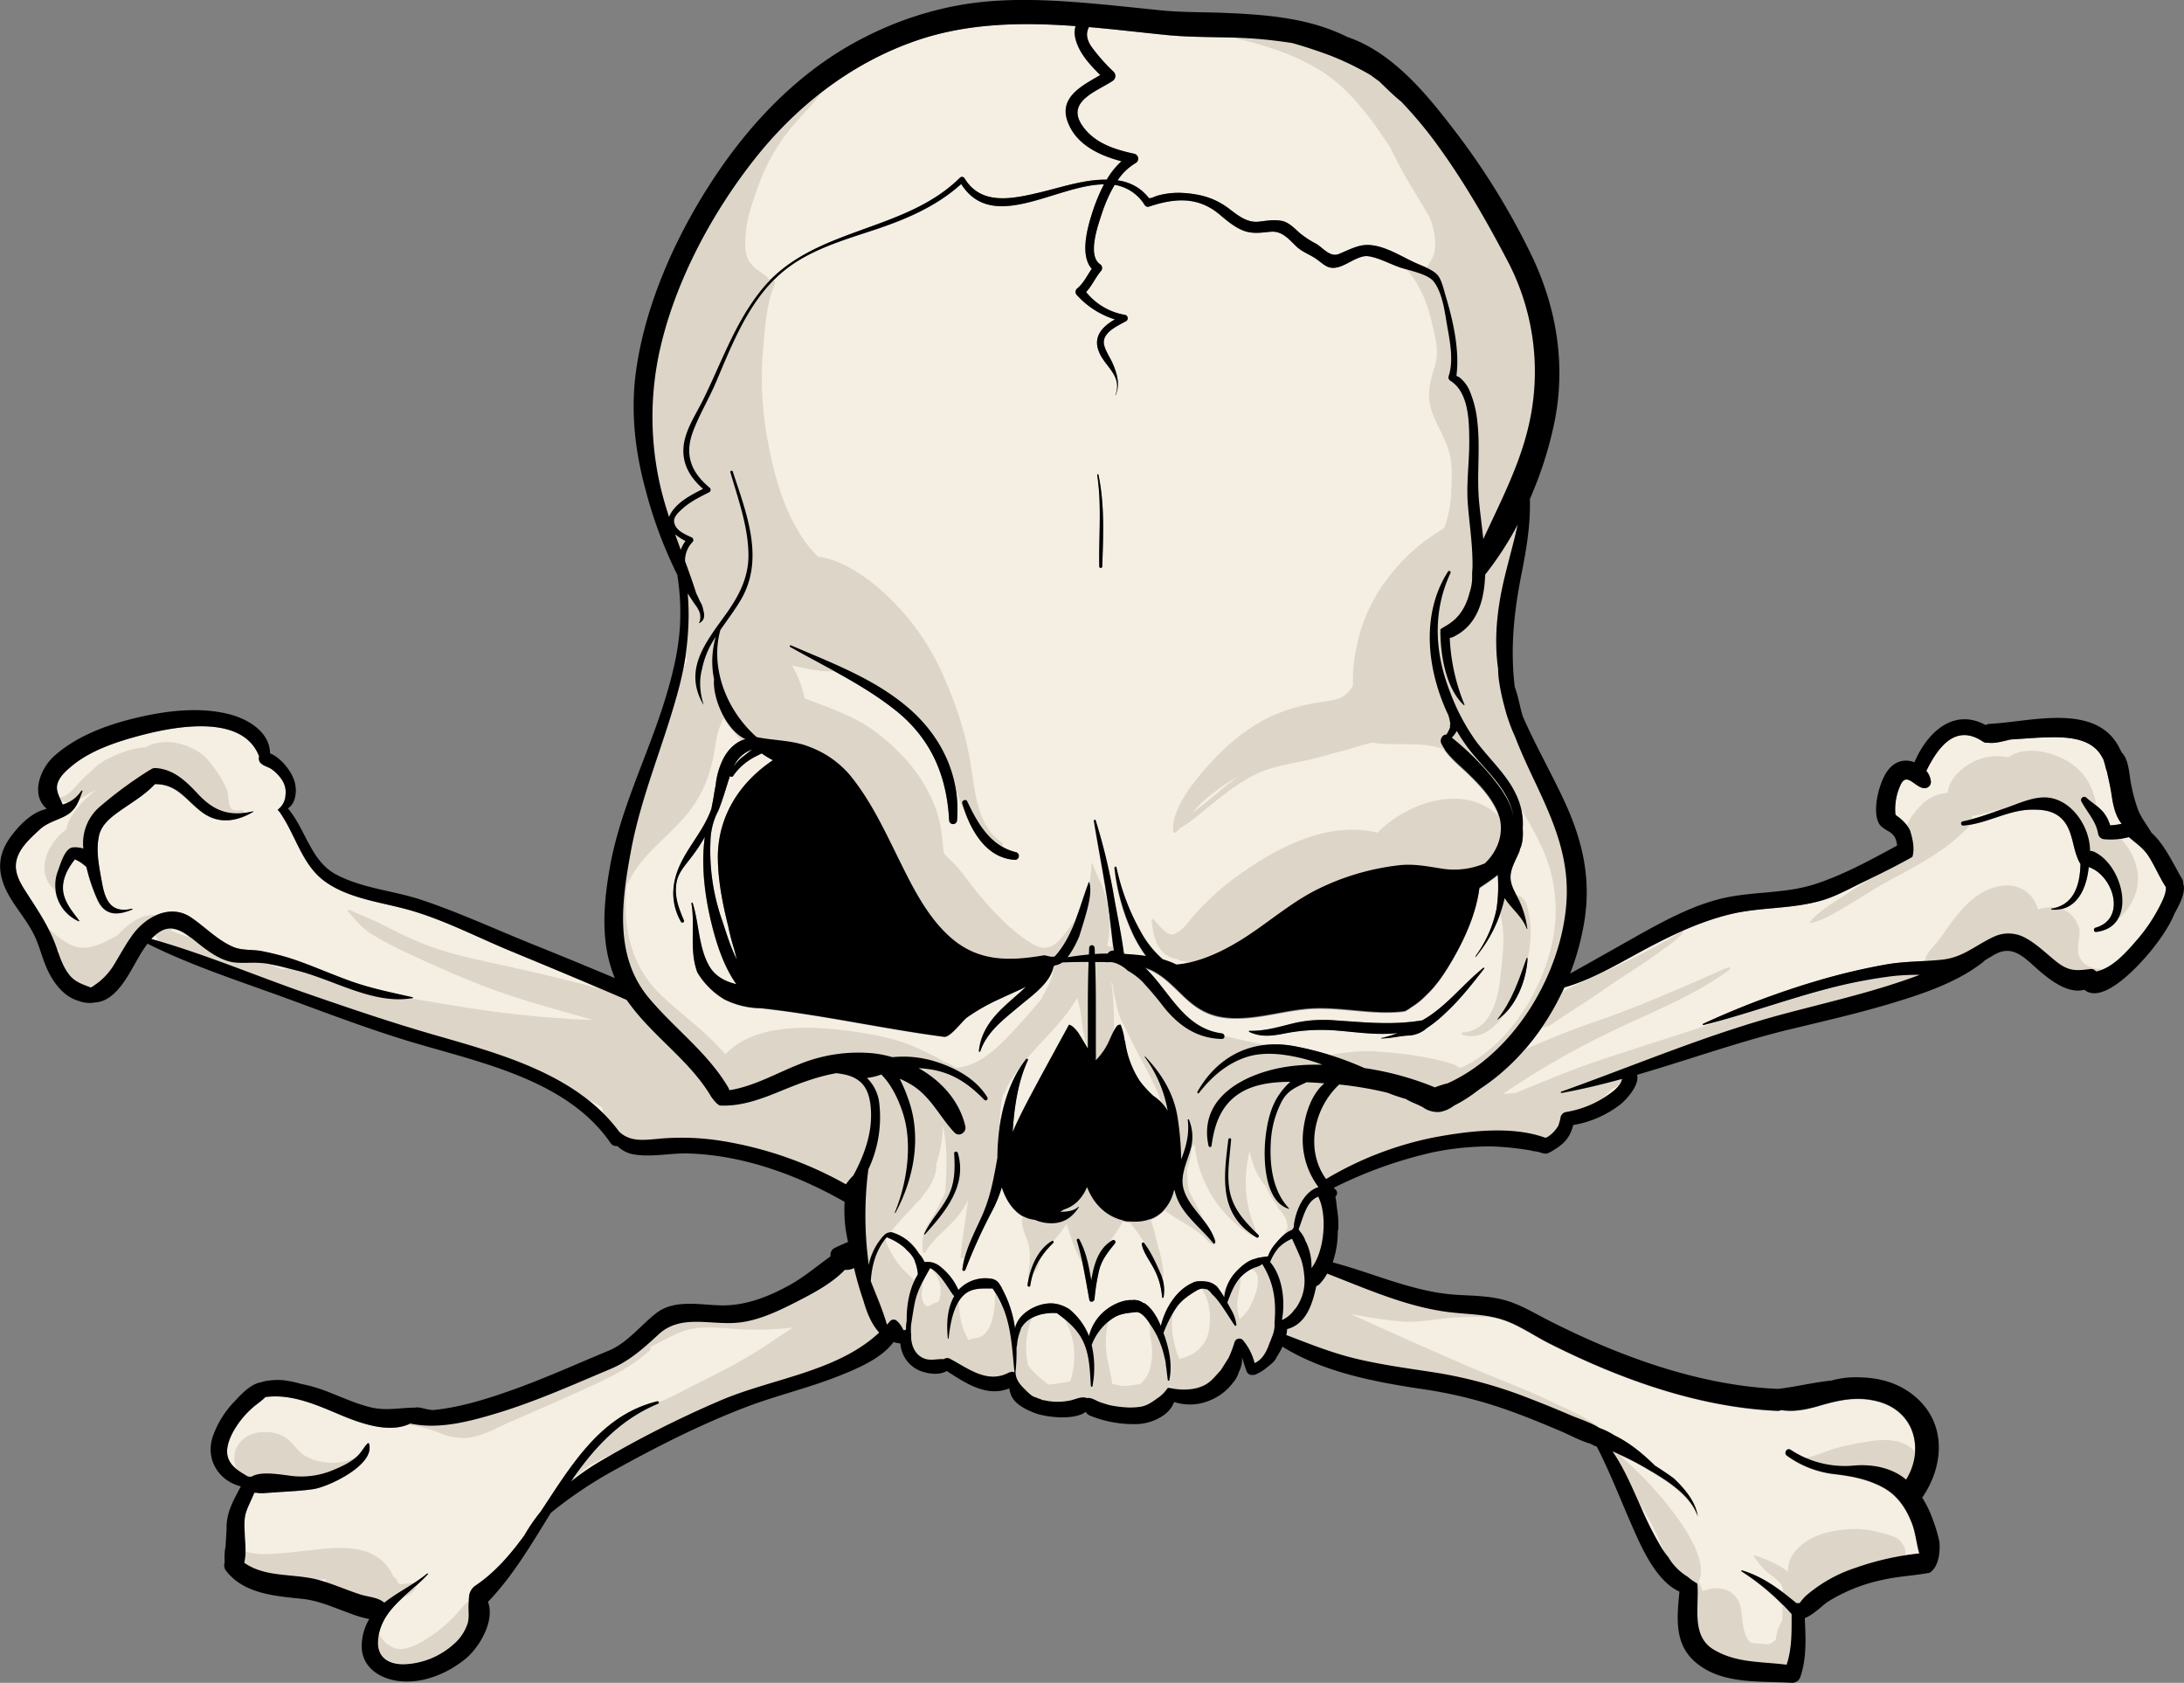 <svg id="objects" xmlns="http://www.w3.org/2000/svg" viewBox="0 0 739.48 569.64"><rect x="0" y="0" width="739.48" height="569.64" fill="#808080" stroke="none"/><title>skull</title><path d="M377.1,24.35a2,2,0,0,1-.4,3.1C371.29,31,361,34.36,366.34,42.35c4,6.06,11,8.28,17.82,9.75a1.71,1.71,0,0,1,.4,3.11,18.65,18.65,0,0,0-6.13,5.88,16,16,0,0,1,8.1,3.41A20.94,20.94,0,0,1,389,67.06c.29.34,2.33-.64,2.69-.74a26.5,26.5,0,0,1,8.39-1c6.23.34,11.2,1.64,16.17,5.44,2.92,2.23,6,4.75,9.93,4.3,2.73-.31,5.3-.78,8-.22,2.14.44,4.25,2.56,5.8,4a32.88,32.88,0,0,0,5.68,3.76C448,84,450.34,87.1,453.17,86c2.49-1,5-2.34,7.64-2.88,6-1.23,12.74,3.22,18,5.67,2.41,1.12,5.62,2.1,7.6,4,1.67,1.58,2.41,5.23,3,7.32,2.39,7.92,4.59,17.48,3.8,25.83-.22,2.22-.26.68,1.41,2.24a11.69,11.69,0,0,1,2.79,3.78,36.11,36.11,0,0,1,2.75,10.83c1,8.25-.05,16.44.41,24.68.24,4.19,1,9.45,1.6,15,6.14-13.36,13-26.25,15.92-41A80.6,80.6,0,0,0,510,87.48C502.7,73.6,494.76,59.9,485.37,47.3a140.8,140.8,0,0,0-10.94-12.89c-2.62-2.1-5-4.51-7.44-6.85l-2.94-2.14a97.13,97.13,0,0,0-14.13-6.8c-4.08-1.49-8.27-2.91-12.51-4.07-4.39-.67-8.79-1.19-13.16-1.5-9.81-.69-19.78-.24-29.55-1.23-8.57-.86-17.27-1.9-26-2.65-1,1.9-1,4,.92,6.75A61.56,61.56,0,0,0,377.1,24.35Z" fill="#f5efe3"/><path d="M238,165.53c-4.19-3.76-7-8.11-6.62-14,.38-5.64,4-10.82,6.42-15.73,6.43-12.89,10.92-26.52,20.16-37.86,17.22-21.15,48.13-19,67.05-37.83a1,1,0,0,1,1.48.2c5.6,9.37,16.29,7,25.26,4.89,7.3-1.71,15.23-4.52,22.91-4.38a25.85,25.85,0,0,1,5-6.23c-7.57-2-15.33-5.61-18.2-13.33-3.1-8.31,4.82-12.22,11-15.85-3.69-3.69-7.57-7.82-8.53-13a7.65,7.65,0,0,1,.19-3.58c-18.3-1.34-36.63-1.09-54.16,5-22.09,7.67-40.83,22.4-55.13,40.76-14.69,18.86-27.21,42.67-32,66.24a104.3,104.3,0,0,0,.62,43.55c.81,3.61,1.84,7.13,3,10.62.06-.15.11-.29.19-.45C228.86,170.2,233.79,167.65,238,165.53Z" fill="#f5efe3"/><path d="M496.51,252.49c-1.14-1.6-2.23-3.28-3.25-5a10.26,10.26,0,0,1-1.69,2.26,89.84,89.84,0,0,1,14.22,14.16c3.06,3.7,5.91,8.08,6.7,12.91C511.12,266.87,502.07,260.26,496.51,252.49Z" fill="#f5efe3"/><path d="M251.86,255.91c.85-.66,1.85-1.48,2.92-2.23a10.66,10.66,0,0,0-6.37,5.85A14.39,14.39,0,0,1,251.86,255.91Z" fill="#f5efe3"/><path d="M232.12,183.09a18.65,18.65,0,0,1-3.56-2.31c.64,1.78,1.3,3.56,2,5.33A10.9,10.9,0,0,1,232.12,183.09Z" fill="#f5efe3"/><path d="M310.75,431.47a.78.78,0,0,0,.09-.53,15.76,15.76,0,0,0-1.06-4.18,1,1,0,0,0,0-.16,9.67,9.67,0,0,0-2.38-3.2,1.43,1.43,0,0,0-.15-.11,9.46,9.46,0,0,0-.94-1,20.11,20.11,0,0,0-6-3.52c-3.59,4.28-5,9.39-5.37,14.85,1.87,4.86,4,9.66,5.42,14.58l.09.1c.3-.33.6-.67.89-1a1.62,1.62,0,0,1,2.3-.34,8.25,8.25,0,0,1,2.23,3c.19.42.66.32.88,0h.13c0-.1,0-.2,0-.3a.48.48,0,0,0,0-.12,4.86,4.86,0,0,1,0-.76c.05-.62.13-1.23.22-1.83-.13-5.28.94-11.13,3.73-15.41A.24.24,0,0,1,310.75,431.47Z" fill="#f5efe3"/><path d="M289.17,429.29a5.82,5.82,0,0,1-3.12.6c-4.11,4.37-10.3,7.7-15.29,10.27-6.4,3.3-13.76,7-21.06,7.62-9.28.82-19.22-3-26.75,4-5,4.66-9.78,8.94-16.15,11.63-12.55,5.28-25,10.92-38.06,14.87-9.22,2.79-20.09,5.81-29.81,3.61-7.07,3.5-16.93-.09-23.55-2.86-8-3.36-16.61-7.3-25.52-6.09-1.48,1.54-3.44,2.68-5,4.2a30.52,30.52,0,0,0-6.25,8.17c-1.23,2.52-2.38,5.8-1.24,8.58s3.76,4.25,6.22,5.75h0a2.06,2.06,0,0,0,1.88.11h0c3.67-2.06,12,0,15,.05a27.77,27.77,0,0,0,12-2c3-1.23,6.4-2.73,8.73-5.06,1.26-1.27,2-2.85,3.28-4.11a.29.29,0,0,1,.47.13c2.14,7.1-13.65,14.56-18.84,15.34-3.84.58-7.74.77-11.61,1-1.74.12-3.49.23-5.22.37-.4,0-2.48,0-2.25-.16a3.23,3.23,0,0,1-.93,0c-1,2.61-2.45,5-3.1,7.74a22.77,22.77,0,0,0-.21,5.72c0,3.11.65,6.87-.08,10a1.85,1.85,0,0,1-.07.41c7.23,5,16.45,3.56,24.74,5.68,5,1.27,9.58,3.38,14.43,5,2.87.93,6,.92,8.23,2.81,4.39-3.49,9.91-6.08,14.52-9.87a.16.16,0,0,1,.23.23c-6.54,7.12-16.33,12.06-16.86,22.78-.27,5.56,3.82,7.85,9,7.7a26.44,26.44,0,0,0,16.52-6.63,16,16,0,0,0,4.92-7.24c.68-2.49,0-5,.38-7.46a.34.34,0,0,1,0-.18,9.69,9.69,0,0,1,.06-1.06v-.06a5.06,5.06,0,0,1,1.54-3.49,4.25,4.25,0,0,1,.6-.49c6.54-4.39,11.79-10.43,16.6-17.05v0a61.16,61.16,0,0,1,5.5-8c10.53-15.92,20.36-32.72,39.55-37.38a.45.45,0,0,1,.23.86c-13.11,5.45-21.94,15.28-29.55,26.36a81.21,81.21,0,0,1,9.86-6.83,358.81,358.81,0,0,1,40.67-20.58c17.48-7.53,39.64-9.69,53.88-23-2.55-2.75-4.2-6.72-5.32-10.77A110,110,0,0,1,289.17,429.29Z" fill="#f5efe3"/><path d="M294.84,377c-.07-3.48-.6-7.76-3.19-10.38-2.39-2.4-5.43-3-8.57-3.37-6.26,1.1-12.1,3.29-18.21,5.79-6.86,2.82-13.79,5.55-21.3,5.15a5.89,5.89,0,0,1-1.21-.94,19.63,19.63,0,0,1-1.9-2.38s0-.06,0-.09c-7.26-12-19.15-19.76-27.37-30.94q-.5-.69-1-1.38c-12.93-5.65-26-11.06-39-16.44C161.66,317.33,150,311.2,138,307.9c-9.29-2.56-20.35-3.79-28.29-9.71-7.46-5.56-9.62-15.35-14.76-22.84a4.3,4.3,0,0,0-.43-.62,1,1,0,0,0-.21-.16l-.09-.13,0-.05-.22-.3a6.47,6.47,0,0,0,2.63-4.93,7.48,7.48,0,0,0-1.2-5.14,13.35,13.35,0,0,0-3.69-3.76c-1.28-.83-2.47-.92-3.57-2a2.19,2.19,0,0,1-.46-2.17c-5.59-14.71-28.83-10.2-40.69-7-7.83,2.1-16.48,5-22.81,10.25-1.94,1.62-4.26,3.66-4.87,6.26-.54,2.3,1,4.45,1.72,6.55a2,2,0,0,1,.07.23,11.25,11.25,0,0,0,6.33-4.67c.13-.2.47-.08.39.16-1.1,3.06-2.15,6.14-5.1,7.94s-6.61,2.49-9.22,4.89c-3.2,2.94-7.36,6.56-8.1,11.11-.56,3.39,1,6.52,2.8,9.31,4.1,6.5,8.2,12.17,10.78,19.46,1.09,3.11,2.15,6.42,4.14,9.09s4.66,3.5,7.56,4.62a22.21,22.21,0,0,0,7.67-7.45c2.19-3.55,4.13-7.26,6.62-10.61,4.39-5.91,12.66-10.38,19.63-5.67,4.8,3.25,8.93,7.73,14.32,10,3.09,1.31,6.64.77,9.88,1.46a90.69,90.69,0,0,1,9.72,2.53c7.06,2.34,13.86,5.46,20.9,7.91,6.67,2.31,13.38,3.64,20.23,5.2a.14.14,0,0,1,0,.27c-13,2.37-26.5-6.07-38.75-9.2-4.16-1.06-8.35-2.35-12.65-2.67-2.83-.22-5.66.1-8.5-.13-4.61-.39-8.74-3.38-12.25-6.12-3.82-3-8.3-7.5-13.43-4.35a14.23,14.23,0,0,0-2.94,2.46c18,5,35.44,12.5,53.09,18.61,14,4.87,28.12,9.65,42.42,13.78,22.34,6.45,48.41,13.25,62.94,32.88,3.7,3.43,8.05,2.87,13.41,2.36a85.61,85.61,0,0,1,21.15.72,126.79,126.79,0,0,1,42.17,14.7c.24-.32.48-.61.69-.88a17.35,17.35,0,0,1,1.79-2.12C292.31,391.49,295,384.45,294.84,377ZM85.75,274.82c-5.78,3.41-11.89,4.32-17.5.09-5.34-4-8.19-9.36-15.55-9.42l-.32,0c-3.09,3.35-7,5.73-10.79,8.32-3.32,2.31-7.28,5-8.16,9.24-1.07,5.2.13,10.48,1,15.62,1.06,6,3,10.67,10.19,9a.14.14,0,0,1,.07.27c-4.91,2-9.17,2.18-11.68-3.19a58.88,58.88,0,0,1-3.81-11.24l-.15-.1a13.07,13.07,0,0,0-3.74-2.46c-2.8,3.43-5,7.93-3.65,12.43,1,3.29,3.12,5.63,5.1,8.36.07.11-.07.2-.16.16a13.34,13.34,0,0,1-7.11-16.93c.85-2.23,2.34-7.88,5.16-8.06a9.47,9.47,0,0,1,3.5.4c0-.19-.05-.39-.07-.58a16.25,16.25,0,0,1,6-13.9,137.82,137.82,0,0,1,16.37-12,2.18,2.18,0,0,1,.38-.18A2.43,2.43,0,0,1,52.7,260c6,.36,10.29,4.44,14.22,8.66,5.49,5.89,10.67,7.81,18.76,6C85.78,274.63,85.85,274.77,85.75,274.82Z" fill="#f5efe3"/><path d="M254.15,257.05a19.8,19.8,0,0,0-5.94,5.66.61.61,0,0,1-1.05-.07l0,.08c-1.31,3.91-2.38,7.87-3.92,11.68a23.25,23.25,0,0,0-2.68,10.35h0a71.6,71.6,0,0,0,3.93,26.76c1.11,3.28,2.65,8.72,5,13.34-.29-1.15-.58-2.3-.88-3.45a76.34,76.34,0,0,1-2-7.69c-1.9-7.63-3.46-15.3-3.54-23.11-.13-14.16,7.35-25.73,18.65-33.27a29.18,29.18,0,0,1-3.8-2.31C256.64,255.74,255.25,256.32,254.15,257.05Z" fill="#f5efe3"/><path d="M438.38,443.25a1,1,0,0,0,.3-.25,15.9,15.9,0,0,0,2.89-11.7l0,0a22.39,22.39,0,0,0-1-4.93c-.91-2.38-2-4.67-3.05-7a13.82,13.82,0,0,0-4.63,3.12,18.06,18.06,0,0,0-2.8,4.75c4.09,4.83,5.22,12.92,4,19.62A9.88,9.88,0,0,0,438.38,443.25Z" fill="#f5efe3"/><path d="M720.83,283.33a23.28,23.28,0,0,1-8.13.74,2.33,2.33,0,0,1-2.24-1.71c-.74-4.38-3.63-7.29-5.69-11.07a1.09,1.09,0,0,1,1.7-1.31c1.83,1.69,4,2.92,5.63,4.83a12.61,12.61,0,0,1,2.38,4.54,21.47,21.47,0,0,0,3.93-.52c-2.12-2.59-2.9-6.23-3.38-9.52-.4-2.77-1-5.49-1.64-8.22a13.4,13.4,0,0,1-.61-2.13q-.3-1-.63-2.07a2.8,2.8,0,0,1-.3-.48c-3.31-6.46-11.33-7-17.81-6.86-4.31.07-8.6.47-12.9.72l-.16,0c-2.61.53-5.21,1.46-7.86,1.12a2.3,2.3,0,0,1-1.74-.41c-9.35-6.21-15.23,2.09-19.12,9.93a6.6,6.6,0,0,1,1.55,3.8,2.14,2.14,0,0,1-2.67,2c-2.92-.52-5.47-5.31-7.51-1.23a19.45,19.45,0,0,0-1.87,9.82c0,.19,0,.35.06.49.23.19.47.37.72.55a16.54,16.54,0,0,1,3.15,3,8.58,8.58,0,0,1,1.06,1.72c.93,2.91,1.61,6.09.82,8.92a2.08,2.08,0,0,1-.38.25c-5,2.77-10.09,5.35-15.26,7.8-4.65,2.2-9.51,5-14.43,6.55-10.48,3.25-21.44,2.32-32,4.95-11.18,2.79-21.34,7.89-31.4,13.38-7.88,4.28-15.76,8.83-24.4,11.3-6.23,13.78-16,26.11-28.45,34.28l-1.45,1.06a45.9,45.9,0,0,1-7.47,4.69,10.85,10.85,0,0,1-4.77,2.12,8.5,8.5,0,0,1-5.65-1.51c-1.87-1.1-4.06-1.72-5.88-2.88a63.84,63.84,0,0,1-6.31-2.09,122.44,122.44,0,0,0-16.31-2.79c-8.7,8-11.56,22.21-4.45,32A115.07,115.07,0,0,1,485.78,385c11.45-2.13,26.17-4,37.48.19.28-.1.55-.22.81-.34a11.41,11.41,0,0,0,3.51-3.7,15,15,0,0,0,.82-3,2.32,2.32,0,0,1,1.67-1.67,34.57,34.57,0,0,0,13.61-5.26c1.88-1.26,4.73-3.14,5.39-5.51l.12-.45c-6.74,1.85-13.53,3.5-20.42,4.75a.23.23,0,0,1-.13-.45c25.07-8.95,49.57-19.44,75.35-26.31,15.62-4.17,31.1-7.62,46-13.23a78.91,78.91,0,0,0-9,.41,170,170,0,0,0-22.25,4.29c-14.13,3.68-27.83,8.8-42,12.27-.22.05-.39-.29-.16-.39a284.8,284.8,0,0,1,39.53-14.83,215.5,215.5,0,0,1,22.47-5.27c6.35-1.11,12.64-.94,19-1.62,7.07-.76,11.25-4.89,17.46-7.76a11.76,11.76,0,0,1,10.56.33c4,2.1,7.13,5.35,10.65,8.13,4.08,3.21,6.53,3.12,11.4,2.48a2.14,2.14,0,0,1,2,.82c5.59-1,10.56-6.85,14-10.84a56.16,56.16,0,0,0,7.43-11c.8-1.57,2.4-4.56,2.25-6.75-2.19-3.34-3.69-7.07-5.84-10.44C725.74,287,723.18,285.38,720.83,283.33ZM709.7,315.47c-.83.1-1-1.21-.19-1.43,10.6-3,6.12-17.66-2.29-20.54-.72,7.46-4.13,15-12.52,14.43-.19,0-.27-.33-.05-.37,7.73-1.24,9.62-8.29,9.78-15.07h0c-2.91-4.75-2.2-11.32-6.42-15.42-2.82-2.73-6.55-3.08-10.31-3-7.9.15-15.07,4.78-23,5.41a.73.73,0,0,1-.19-1.43c5-1,9.68-2.84,14.45-4.48,4.21-1.45,8.9-3.7,13.43-3.64,8.63.1,15.25,9.65,15.28,18.13a3,3,0,0,1,1.43.31C719,292.94,724.05,313.79,709.7,315.47Z" fill="#f5efe3"/><path d="M446.73,434.76a2.65,2.65,0,0,1-1.11.7c-1.35,6.22-3.41,12.82-9.89,14.56a10.31,10.31,0,0,1-.27,2c7.62,2.92,15.13,5.94,23.12,7.89,9.22,2.25,18.57,3.44,27.94,4.91a151.77,151.77,0,0,1,30.87,8.51c4.71,1.81,9.37,3.73,14,5.69,3.27,1.38,6.94,2.5,10,4.41A25,25,0,0,1,546.6,486c5.12,2.44,9.86,6.42,13.67,10.21h0c.22.15.46.28.68.42,1.86,1.21,3.84,2.51,5.76,3.93,3.76,3.61,7.24,7.75,8.08,12.73a1.33,1.33,0,0,1-.11-.24c-2.52-7.14-10.94-12.22-17.13-15.81a90.35,90.35,0,0,0-11.64-5.83c4,5.82,6.76,12.47,9.69,19a112.56,112.56,0,0,0,7,13.76,27.78,27.78,0,0,0,2.17,3c.39.63.8,1.25,1.24,1.86a19.65,19.65,0,0,0,5.36,4.83,17.6,17.6,0,0,0,3.2,2.25,3.28,3.28,0,0,1,.12.72c.51,7.36-2.1,17,5.36,21.6,7.73,4.71,16.25,4.07,24.8,5.2,1.87-5.49,1.68-11.37,1.7-17.14a81,81,0,0,0-16.94-14.52.16.16,0,0,1,.13-.29c7.22,2.16,12.82,6.46,18.49,11.13a2.43,2.43,0,0,1,1,0,22.82,22.82,0,0,1,2-2.38,49.14,49.14,0,0,1,17-9.62,95.24,95.24,0,0,1,21.6-4.86c-1-3.27-1.24-6.82-2.43-10-1.93-5.22-4.94-9.76-10-12.44-5.28-2.82-10.86-3.83-16.73-4.49a34,34,0,0,1-15.65-6.17c-1.23-.85-.1-2.85,1.19-2a33.27,33.27,0,0,0,21.55,5.35c5.92-.5,12.25.63,17,4.3.19.15.37.32.55.47,6.17-10,3.17-23.07-9.44-26.47-7-1.89-13.3-.51-20.07,1.49-4.06,1.19-8.5,2.1-12.66,1.41a3.92,3.92,0,0,1-1.55.24c-26.8-1.22-53.36-10.86-77.14-22.85-5.69-2.87-11.21-6.95-17.45-8.49-5.7-1.41-11.53-1.35-17.31-2.13-14.06-1.89-27.3-7.86-40.51-12.82A16.36,16.36,0,0,1,446.73,434.76Z" fill="#f5efe3"/><path d="M358.17,441.5l.05,0a13.33,13.33,0,0,1,3.81,1.63,22.22,22.22,0,0,1,6.74,9.19,16,16,0,0,1,5.67-8.83c2.29-1.85,5.85-3.54,9.06-3.39a5.1,5.1,0,0,1,3.66,1,1.09,1.09,0,0,1,.56.18c2.43,1.61,4.13,4.63,5.39,7.62,1.34-5.95,5.33-12.36,10.9-14.7a1.2,1.2,0,0,1,.7-.26l.34-.12a13.28,13.28,0,0,1,4.07.12,7,7,0,0,1,3,1.6l.13.17a39,39,0,0,1,2.32,3.44,14.89,14.89,0,0,1,3.84-8.47c1.35-1.5,4-4,6.5-4.52a7.66,7.66,0,0,1,1.9-.47c.32-.07.64-.12,1-.16a14.07,14.07,0,0,1,1.57-.21,13,13,0,0,1,2.33-4.07c1.5-1.78,3.24-3.78,5.42-4.73v0a.52.52,0,0,0,.2-.09,1.79,1.79,0,0,0,.84-1.64,1,1,0,0,0,0-.25c.74-5.17,3.48-11.22,8.31-12.67a26.62,26.62,0,0,1-5.17-19c.64-5.68,2.66-12.25,7.15-16.12-1.68-.13-3.34-.25-5-.33l-1-.05c-3.58,1.75-6.39,2.68-8.47,6.61a33.35,33.35,0,0,0-3.63,13.41c-.49,7.77.52,16.75,6.15,22.68a.1.1,0,0,1-.1.16c-8.29-2.55-8.62-16.94-7.89-23.85.54-5.1,1.68-10.6,4.69-14.88a23.3,23.3,0,0,1,3.73-4.27c-5.72,0-11.71.71-16.41,3.44-6.9,4-9.22,10.72-10.26,18.27-.07.51-.89.47-1,0-3.95-18.08,15.59-26.09,30.36-27.26,2.65-.21,5.38-.29,8.14-.25a59.47,59.47,0,0,0-7.38-2.27c-5.73-1.33-12.37-2.18-18.11-.35-6.75,2.15-12,6.71-16.28,12.23-.24.3-.7-.09-.52-.4,6.81-12.07,18.36-17.9,32.16-15.6a105.28,105.28,0,0,1,24.32,7.56,101.77,101.77,0,0,1,23.88,6.54,29.71,29.71,0,0,1,4.29-1.38c22.57-10.14,38.54-37.08,40.22-61.19,1-15-4.2-27.19-10.5-40.53-2.46-5.19-4.87-10.34-6.87-15.57a58,58,0,0,1-3.63-10.3A72.55,72.55,0,0,1,507.4,230a31.39,31.39,0,0,1-.23-3.61c-1.43-9.92-.37-20,1.91-29.81,1.47-6.33,3.32-12.67,4.76-19.08a110.19,110.19,0,0,1-11.05,17c-.29,9.09-2.76,17.35-11,21.18a2.58,2.58,0,0,1-1,.23,67,67,0,0,0,5,22.64c.05.14-.14.22-.23.13-6.08-5.7-7.83-16.65-7.95-24.59a1.77,1.77,0,0,1,.06-.42.34.34,0,0,1,0-.1.37.37,0,0,1,0-.52,5.55,5.55,0,0,1,1.46-.95,2.72,2.72,0,0,1,.37-.27c4.4-2.46,6.78-6.48,8-11.23a16.16,16.16,0,0,0,.87-5.6c0-.22,0-.44,0-.67a.56.56,0,0,0,0-.08c0-.17,0-.33,0-.5a22.74,22.74,0,0,0,.13-2.85.42.42,0,0,1,0-.1c0-8-1.51-16.41-1.71-22.44-.21-6.23.64-12.45.61-18.69,0-6.65,0-16.75-6.42-20.8a1.31,1.31,0,0,1-.59-1.46c1.75-5.15.51-11.6-.42-16.78-.85-4.81-1.55-11.33-4.62-15.33-2-2.61-8.68-3.79-11.67-4.87-3.28-1.17-7-3.19-10.44-3.7-3.16-.46-7.09,2.9-10.15,3.69-3.37.87-4.57-.65-7.31-2.64-2.3-1.67-4.76-2.34-6.87-4.33-2.59-2.45-4.87-5.34-8.79-5-3.31.32-6.19.81-9.34-.45-2.9-1.17-5.46-3.32-7.83-5.33-7.39-6.28-15.37-5.6-24-2.71a1.3,1.3,0,0,1-1.46-.6,14.74,14.74,0,0,0-10.14-6.79,49.07,49.07,0,0,0-4.39,9.9c-1.22,3.69-4.91,14-.59,16.94a1.54,1.54,0,0,1,.31,2.37c-1.94,2.28-3,5-5,7.07A21.45,21.45,0,0,0,381,106.62a1.18,1.18,0,0,1,.28,2.13c-2.88,1.56-8.61,4-7.37,8.3.62,2.14,1.95,3.92,2.83,6,1.53,3.55,2.55,7.09,1,10.77,0,0-.1,0-.08,0,2.68-7.28-4.45-9.89-6-16.07-1.11-4.52,2.21-7.55,5.84-9.61a28.9,28.9,0,0,1-12.89-8.25,1.52,1.52,0,0,1,0-2.12c2.28-1.84,3.43-4.43,5.05-6.76-4-4.44-1.59-13.39-.08-18.19a62.13,62.13,0,0,1,4.21-10.4c-16.19.16-37.76,16.65-48.34-.11-8.21,7.42-18.24,11.77-28.66,15.27-11.24,3.77-23.42,7.1-32.52,15.09C253.56,102,248,116.22,242.55,129.11c-2.4,5.67-5.66,11-7.83,16.78-3,7.9-.8,13.85,5.65,19.19a.94.94,0,0,1-.19,1.47c-3,1.55-6.33,3.14-8.9,5.43-1.19,1.07-3.24,2.75-3,4.58.33,2.95,3.69,4.25,6,5.31a1,1,0,0,1,.2,1.59,9,9,0,0,0-2.5,6.42c1.33,3.6,2.63,7.21,3.79,10.88.41.83.8,1.66,1.14,2.48l.09.21a7.22,7.22,0,0,1,1.13,2.89c.54,1.78.58,3.58-1.31,4.5a.11.11,0,1,1-.11-.2,1.67,1.67,0,0,0,.16-.12,5.16,5.16,0,0,0-.48-4.39c-.09-.18-.19-.35-.29-.53-1.13-1.56-2.2-3.18-3.22-4.83.21,2.48.3,4.92.31,7.22a98.45,98.45,0,0,1-3.49,25.6C224.71,252,217,269.37,213.56,288.21c-3.1,16.85-5.7,35.41,6.1,49.52,8.73,10.44,19.89,18.46,26.9,30.35a3.33,3.33,0,0,1,.36.89c8.27-1.26,16.06-5.84,23.73-8.81a53,53,0,0,1,25-3.67,38.29,38.29,0,0,1,6.49,1.31,36.15,36.15,0,0,1,14.14,1.35c6.91,2.1,14.14,5.9,18,12.25a.68.68,0,0,1-1.07.82c-5-5.19-10.45-9-17.7-10.21a44.75,44.75,0,0,0-4.51-.51c7.61,4.28,13.81,11,15.82,19.66.48,2.08-2.1,3.8-3.68,2.14-4.91-5.14-7.87-11.83-14-15.81a29.86,29.86,0,0,0-4.54-2.39,54.36,54.36,0,0,1,2.87,6.76c4.64,12.72,2.05,26.86-4.31,38.61-.06.12-.27,0-.22-.09,4.15-10,6.13-23.27,2.71-33.76-1.37-4.21-3.49-8.82-6.51-12.14-.27-.3-.53-.57-.78-.82a20.89,20.89,0,0,1-4.85,1.17,14.09,14.09,0,0,1,4.14,8.27A41.33,41.33,0,0,1,294,395.77a121.2,121.2,0,0,0-.22,29.36c.09.82.19,1.85.32,3a21.5,21.5,0,0,1,5-9.87s.08-.05.11-.09a3.24,3.24,0,0,1,2.62-1.11,15.56,15.56,0,0,1,6.69,3.92,16.71,16.71,0,0,1,2.58,3.28,6,6,0,0,1,.6.73.91.91,0,0,1,.17.17,14.66,14.66,0,0,1,1.15,2,6.92,6.92,0,0,1,5.47,1.65,20.31,20.31,0,0,1,6,7.82,12.39,12.39,0,0,1,11.77-3.7c.25.1.5.21.74.33,1.14.61,1.58,1.69,2.22,2.68l-.06,0a39,39,0,0,1,4.53,13.68C344.67,444.17,352.62,440.05,358.17,441.5Zm57.73-55.76c.07-.58,1-.61.94,0-.41,5.31-1.39,10.9-.68,16.22.93,6.93,5.13,11.35,9.92,16.08a.53.53,0,0,1-.64.83C412.53,411.07,414.31,398.78,415.9,385.74Zm-59.25,34.95c-4.23,4.1-6.94,8.62-7.83,14.51-.09.6-1,.34-.9-.25.74-5.51,3.21-11.94,8.25-14.88A.4.4,0,0,1,356.65,420.69Zm20.87.2c-2.36,3-4.45,5.41-5.4,9.23a70.82,70.82,0,0,0-1.53,9.62c-.1.92-1.55,1.31-1.75.24-1.25-6.79-2.3-13.47-4.25-20.11a.47.47,0,0,1,.85-.36c2.34,4.24,3.26,9.11,4.06,13.94.81-5.42,2.5-11.06,7.19-13.63A.69.69,0,0,1,377.52,420.89ZM394,439.15c-.05.29-.49.2-.5-.07a24.12,24.12,0,0,0-3.21-10.44c-1.3-2.37-3.11-4.76-3.65-7.44-.09-.41.46-.85.78-.45,2.32,2.93,4,6.87,5.54,10.29A14.06,14.06,0,0,1,394,439.15ZM502.5,327.87c-4.06,5.2-8.08,10.35-12.95,14.88a44.62,44.62,0,0,1-6.4,5.19,10,10,0,0,1-5.83,2.52c-3.25.12-6.33,1-9.62,1a.06.06,0,0,1,0-.12,37,37,0,0,0,5.59-1.71c-6.95.82-14-.32-21.2-.88a64.16,64.16,0,0,0-17.6,1.13c-4.1.78-7.69,1.18-11.53-.66a.18.18,0,0,1,.09-.33c5.43.12,10.11-1.39,15.29-2.64a45,45,0,0,1,13.75-.89c10,.68,19.31,1.7,29.35,0h.1c8-4.45,13.54-12,20.72-17.8A.18.18,0,0,1,502.5,327.87Zm14.71-3.46c-.32,7.33-3.94,16.51-10.13,20.73-.08.06-.15-.05-.1-.12,5-6.33,7.25-13.19,9.89-20.66C516.93,324.19,517.22,324.2,517.21,324.41ZM371.91,160.69c2.15,10.27,1.63,20.64,1.29,31.05a.5.5,0,0,1-1,0c-.23-10.31.88-20.69-.71-30.94C371.46,160.54,371.85,160.42,371.91,160.69Zm-44.4,110.58c3.51,7.51,7.9,15.14,16.54,17.21a1.32,1.32,0,0,1-.35,2.58c-10.08-.56-15.29-10.45-17.9-19.07C325.5,271,327.06,270.3,327.51,271.27Zm-59.65-52.79c13.76,6,28,11.17,39.59,21.05,11.31,9.67,17.85,23.15,16.59,38.21a1.34,1.34,0,0,1-2.67,0c-.78-15.16-6.11-27.69-18.16-37.29-10.8-8.6-23.7-14.66-35.66-21.44C267.2,218.81,267.51,218.33,267.86,218.48Zm45.29,199.37c-.13.15-.32,0-.25-.18,2-4.38,5.41-7.8,7.72-12,2.79-5,2.76-9.68,2.46-15.28,0-.72,1-.82,1.23-.16C327.57,401.23,320.08,410.22,313.15,417.85Zm26-15.91a45.21,45.21,0,0,1-3.06,7.6,185.15,185.15,0,0,0-9.27,20.33c-.17.49-1,.46-1-.13.72-6.4,3.95-12.24,6.55-18,3-6.63,4-12.85,5.28-19.83,0-11.33,2.65-24.34,9.73-33.4.28-.36.75.1.59.45-3.31,7.07-4.67,16.09-5.13,24.32.16-.43.32-.8.43-1.06,2.19-4.95,4.75-9.73,7.3-14.49,2.83-5.3,5.74-10.55,8.6-15.84.91-1.68,1.84-3.36,2.74-5,1,.15,2.24,1.51,3.14,2.72,1.1,1.75,2.15,3.55,3.22,5.33,0-.16,0-.33,0-.49,0-3.45,0-6.89,0-10.34,0-6.15,0-12.3.25-18.45-3,0-6,0-8.92.17a5.5,5.5,0,0,1-2.57,1l-.39.46c-1.11,5.55-7.22,9.68-11.27,13.1-5.19,4.38-11.28,8.79-13.5,15.49-.08.23-.49.21-.46-.07.57-6.26,4.12-10.95,8.6-15.14,2.41-2.25,5-4.35,7.35-6.64-2.89,1.46-5.9,2.7-8.63,4a67.6,67.6,0,0,0-11.37,6.49c-1.61,1.21-5.62,6.79-7.72,6.52-20.73-2.73-41.15-7.4-61.95-9.67a28.7,28.7,0,0,1-12.46-3,26.57,26.57,0,0,1-9.14-9.14c-2.81-7.56-.66-15.58-2-23.35a.22.22,0,0,1,.42-.11c2.18,6.87,2,15.43,5.81,21.67,2,3.25,5.37,4.95,9,5.81-3.76-5.26-6-11.6-7.72-17.8-2.66-9.81-4.44-21.25-3-31.89,0-.05,0-.1,0-.15a55.92,55.92,0,0,1-4.71,7.06c-2,2.68-4.3,5-4.87,8.49-.76,4.66.76,8.49,2.53,12.71.26.61-.72,1-1,.44-3.52-6.23-3.29-12.78-.38-19.15,3.06-6.69,8.29-12.13,10.7-19.18,0,0,0,0,0,0,.2-1.27.5-2.52.7-3.78s.39-2.62.71-3.91a25.68,25.68,0,0,1,2.67-9.33c1.67-3.12,4.3-5.66,7.41-6.45-6.48-2.85-11.2-13.91-10.62-20.27a29.9,29.9,0,0,1,.58-14.33,29,29,0,0,0-4.62,10.77,19,19,0,0,0-.66,5.42,24.77,24.77,0,0,0,1.15,6.7.86.86,0,0,1-.26-.3c-6.58-11.7,1.08-20.86,7.83-30.3,4.35-6.08,7.73-12.44,7.63-20.14-.12-9.64-3.49-18.73-6.12-27.88a.42.42,0,0,1,.81-.23c4.52,13.87,10.9,29.31,2.86,43.19-2.06,3.56-4.68,7-7.06,10.43-2.61,9.33-.23,19.57,4.94,27.64a40.48,40.48,0,0,0,7.35,8.61c5.85,1.23,12.14,1,17.8,3.28a33.23,33.23,0,0,1,13.48,9.33c7.29,8.74,12,19.08,17,29.19,4.56,9.19,9.46,19.09,17.27,26,9.38,8.27,19.81,8.14,31.54,6.1h.05a.43.43,0,0,1,.27,0l.18,0h0c1.08.23,2.25.71,3.33.3,6.28-7,8.24-16.52,11.54-25.22l0-.05c1.12,2.74-.19,7.87-.66,9.65-.79,3-1.74,6-2.69,9-.09.19-.17.39-.27.58a31.75,31.75,0,0,1-3.63,6.37c2.4-.38,4.79-.7,7.2-.92,0-.78.06-1.55.1-2.33a.92.92,0,0,1,1.83,0c0,.72.06,1.44.09,2.16,1.43-.1,2.88-.14,4.33-.15a2.17,2.17,0,0,1,2.1-1c-.8-6.07-1.37-12.18-2.32-18.22-1.34-8.59-3-17.14-4.41-25.73a.31.31,0,0,1,.59-.16,201.59,201.59,0,0,1,6.41,27c1.09,6,2.36,12,3.16,18.11l.31.13c2.35.13,4.79.33,7.21.68a46.4,46.4,0,0,1-4.08-6.68,71.48,71.48,0,0,1-6.63-23.17c-.05-.37.56-.44.64-.08a77.55,77.55,0,0,0,8.3,21.9,33.72,33.72,0,0,0,7.14,9c.12.1.26.18.38.27a26.91,26.91,0,0,1,4.46,1.72c8.56-.67,17.47-5.36,24.15-9.76,7.92-5.21,15.36-11.64,23.9-15.83a83.72,83.72,0,0,1,27.32-8c4.93-.56,9.46.34,14.32,1.11a26.39,26.39,0,0,0,14.37-1.52.79.79,0,0,1,.3-.05c5-4.67,7.4-11.93,3.86-18.87-2.27-4.46-5.67-8.09-9.23-11.56-3.18-3.11-7.3-6.19-9.27-10.28-.62-1.3.41-3.09,1.75-3a15.83,15.83,0,0,0,1.26-2.5v0a1.57,1.57,0,0,1,.05-1,16.17,16.17,0,0,0-.64-3c-7.28-15.3-9.44-34.13-.16-48.65a.49.49,0,0,1,.85.49c-6.15,13.08-5.33,27.06-.11,40.31a71,71,0,0,0,8.59,16.37c3.38,4.59,7.5,8.6,10.79,13.25,3.72,5.24,5.62,10.8,5.2,16.44a18.16,18.16,0,0,1-.11,4.17,9.55,9.55,0,0,1-.92,3.05,1.13,1.13,0,0,1-.08.56c-1.19,2.9-3.23,6-3,9.26.16,2.29,1.17,4,2.18,6a31.63,31.63,0,0,1,3.48,11c0,.12-.16.12-.2,0-1.5-4.1-5.19-6.79-7.48-10.4a46.66,46.66,0,0,1-9.69,19.77c-.07.09-.22,0-.15-.12a40.63,40.63,0,0,0,7.16-16.09,51.92,51.92,0,0,0,.41-11.51c-1.68,1.37-3.48,2.6-5.22,3.75l-1,.69c-1.05,8.39-4.77,16.77-8.92,24-2.56,4.42-5.46,8.95-9.24,12.43a24.28,24.28,0,0,1-4.87,3.91l-.18.13a12,12,0,0,1-2,1.24.45.45,0,0,1-.36,0,3.51,3.51,0,0,1-.69.14c-9.7,1.06-19.84-1.46-29.64-1.08-9.3.36-18.48,3.69-27.8,3.32-7.23-.29-11.77-2.86-16.82-7.77-3.11-3-6.29-6.34-10.21-8.3-.67-.34-1.58-.64-2.52-1,8.26,7.82,13.1,20.56,26,22.26,1.19.16,1.28,2,0,1.92-8.24-.2-14.31-4.29-19.42-10.53a115.21,115.21,0,0,0-7.59-9,23.28,23.28,0,0,0-4.8-3.57l-.46-.42c-1.55-1.31-4-2.76-6.18-2.45-1.47,0-2.94-.06-4.42-.08.22,6.14.26,12.29.25,18.43,0,3.81,0,7.63,0,11.44,0,1.17.06,2.29-.05,3.39a22.47,22.47,0,0,0,3.72-4.94c1.23-2.24,2-4.82,3.58-6.81a1.88,1.88,0,0,1,1.13-.32,21,21,0,0,1,1.36,5.25.75.75,0,0,0,.17.37,32.36,32.36,0,0,0,5,13.49,36.64,36.64,0,0,0,4.58,5,15.69,15.69,0,0,1,4.82,5,43.36,43.36,0,0,0-7.76-18.13c-.08-.11.1-.23.19-.14,5.41,5.67,9.5,12.24,10.85,20.06a101.27,101.27,0,0,1,1.3,14.7c1.69-4.36,2.82-8.6,2.22-13.34,0-.26.34-.27.42-.06a15.27,15.27,0,0,1,.43,10.43c-1.25,4.19-3.55,8.69-2.22,13.14,2,6.76,8.94,10.89,10.68,17.7.1.41-.45.81-.75.44-4.48-5.55-11.16-10.09-12.89-17.32,0-.16-.05-.32-.08-.49h-.24c-1.34,5.7-5.44,10.33-12.62,10.6-8.25.3-14.22-4.84-16.81-11.68-.06.12-.13.23-.2.35a14.07,14.07,0,0,1-2.95,4.4,4.11,4.11,0,0,1-.31.29,11.73,11.73,0,0,1-4.42,2.55,9,9,0,0,1-1.27.74c2.31.05,4.76-.32,6.2-1.67a.1.1,0,0,1,.16.12c-2.8,4.35-6.53,6.12-11.85,5.22a14.26,14.26,0,0,1-3.1-.9C344.74,412.37,341.05,407.7,339.17,401.94Z" fill="#f5efe3"/><path d="M427.42,427.82c-1,1-2.15.94-3.46,1.62a13.16,13.16,0,0,0-3.89,2.89c-2.23,2.51-3.28,5.5-4.46,8.57.4.72.8,1.44,1.17,2.14a13.76,13.76,0,0,1,1.92,5.37c0,.36-.45.42-.62.17-1.86-2.72-3.57-5.57-5.53-8.21a19.14,19.14,0,0,0-2.26-2.47,3.07,3.07,0,0,0-.89-1,1.49,1.49,0,0,0-1.3-.59,3.12,3.12,0,0,0-2.43.28h-.08c-2.89,1.76-5.56,3.35-7.58,6.49a46.72,46.72,0,0,0-4,8.07c.17.48.34,1,.49,1.41,1.6,4.81,2.53,9.54,1.49,14.58-.07.33-.51.21-.54-.07-.23-1.83-.42-3.66-.7-5.47a.82.82,0,0,0,0-.42q-.28-1.43-.66-2.82a25.22,25.22,0,0,0-1.09-3.46,27.87,27.87,0,0,0-3.59-6.75.41.41,0,0,0-.05-.09c-.8-1.34-2.9-4.26-4.8-3.92l-.09,0c-2.73.34-5.3.44-7.84,2.21a18.62,18.62,0,0,0-6.93,8.9,34,34,0,0,1,.26,13.93c-.06.32-.52.22-.54-.07-.3-4.59-.41-9.53-2.1-13.86-1.82-4.66-5.23-7.7-9.19-10.61a1.54,1.54,0,0,1-.19-.17c-4.71-.34-9.94,1.1-12.21,5.21l.05.06a1,1,0,0,0-.1.18h0a1.6,1.6,0,0,0-.05.21,17.6,17.6,0,0,0-1.22,5.2c-.06.3-.12.6-.17.9a69.44,69.44,0,0,1-.25,7.36c0,.06,0,.11-.05.18-.23,2.73,1.2,4.62,3.08,6.43,1,1,2.31,2.47,3.81,2.79a16.06,16.06,0,0,0,1.73.66,6,6,0,0,0,.58.26.75.75,0,0,0,.41,0,13.25,13.25,0,0,0,1.46.31,20.73,20.73,0,0,0,7.77-.28c1.72-.43,3.58-1.41,5.33-.72h0c1.41-.29,2.95.82,4.23,1.3,1.11.42,2.26.75,3.4,1.08a39.73,39.73,0,0,0,6.31.79,23.47,23.47,0,0,0,3.64-.17h.06a9.15,9.15,0,0,0,3.84-1.37l.07-.05a18.11,18.11,0,0,0,2-1.34,12.45,12.45,0,0,0,3.75-3.65,2,2,0,0,1,.77,0c3.84.8,8.59.84,12.1-1.18,2.2-1.27,3.54-3.19,5.14-4.87.78-1.22,1.54-2.43,2.31-3.65l.33-.52a42.46,42.46,0,0,0,2-5.3,1.69,1.69,0,0,1,2.8-.74,19.33,19.33,0,0,1,4,7.82c2.67-1.21,4.07-4,5-6.66a18.4,18.4,0,0,0,.79-2,11.44,11.44,0,0,0,1-4.34.61.61,0,0,0-.06-.28C432.19,440.85,431.64,434.59,427.42,427.82Z" fill="#f5efe3"/><path d="M324.91,440c-2.47,3.67-3.24,8.73-3.76,13.06a.12.12,0,0,1-.23,0c-.5-4.89-.3-10.1,2.17-14.42a1.31,1.31,0,0,1-.38-.33c-2.23-3-4.38-7.34-7.81-9.12-2.16,4-4.39,7.52-5.25,12.09-.44,2.3-.79,4.6-1.15,6.91a16.46,16.46,0,0,0-.09,2.43l0,.53a1.48,1.48,0,0,1,.09.57c0,.31,0,.61,0,.92,0,.14,0,.27,0,.41.22,2.8,1.48,5.51,4.24,6.69,2.26,1,4.57.11,6.78.29a2,2,0,0,1,2.18-.11c6.26,3.34,12.54,8.43,19.73,4.72a2.4,2.4,0,0,1,.88-.27.46.46,0,0,1,.57,0,2.3,2.3,0,0,1,.53.14c-1.05-10.37-1.17-19.51-7.39-28.39C331.84,436.13,327.83,435.69,324.91,440Z" fill="#f5efe3"/><path d="M446.53,405.43a1.48,1.48,0,0,1-.12-.41c-4.08,1.45-5,6.9-6.71,11.05l0,.05a.81.81,0,0,1,.29.41l.12.19a10.29,10.29,0,0,1,2.05,3.65,18.49,18.49,0,0,1,1.87,8.83C448.52,423.44,449.38,411.45,446.53,405.43Z" fill="#f5efe3"/><path d="M391.4,419c-1.21-5.15-3.3-12.44-9.07-14.18a3.78,3.78,0,0,0-.64-.12c-.94-1.6-2.84-2.64-4.67-1.37a10.64,10.64,0,0,0-2.34,2.3c0-.71-.06-1.43-.11-2.14-.52-7.21-10.6-6.17-10.23.61a5.79,5.79,0,0,0-.93,0,2.09,2.09,0,0,0-.83.17l-.07,0a5.16,5.16,0,0,0-1.47.72,22,22,0,0,0-4.33,3.38c-1.61,1.51-3.25,3-4.74,4.59a6.61,6.61,0,0,0-.39-.68c-1.51-2.25-5.88-1.69-5.58,1.52.24,2.56,1.47,4.71,2.16,7.15,1,3.55.39,7.65-.11,11.24,0,.18.16.4.35.27,3.13-2.25,3.84-5.43,4.31-9.1,0-.18,0-.37.07-.57,1.94.18,3.66-2.29,4.72-3.65a43.16,43.16,0,0,0,3.64-4.87c2.09,6.72,4.47,14,9.53,18.6a.16.16,0,0,0,.26-.11,37.33,37.33,0,0,0,.12-5.4c2-3,4-5.9,6-8.94a67.46,67.46,0,0,0,3.88-6.21,43.72,43.72,0,0,1,7.06,9.45c2.28,4.07,3,8.63,5.11,12.71a.23.23,0,0,0,.42-.05C394.74,429.78,392.47,423.59,391.4,419Z" fill="#ddd6c8"/><path d="M511.82,284.55a9.76,9.76,0,0,0-3.75-7.7c-11.63-12-30.92-5.68-41.7,5-15.34-3.79-31.42,3.73-43.94,12.25a92.73,92.73,0,0,0-18.27,15.85c-2,2.3-3.82,5.3-6.83,6.3-2.12.71-5.17-3.37-6.8-5.12a.35.35,0,0,0-.6.25c.5,5.94,2.12,12.35,8.74,13.26a1.13,1.13,0,0,0,.75.52c4,.71,7,1.45,11.12.82,4.37-.68,8.45-2.84,12.21-5,8.05-4.7,14.9-11.28,22.87-16.16,9.15-5.59,20.88-8.21,31.47-8.88l4-.24c2.52,5.23,12.8,2.94,17.25,1.06a27.12,27.12,0,0,0,8.47-5.52A6.87,6.87,0,0,0,511.82,284.55Z" fill="#ddd6c8"/><path d="M516.87,306.1c-1.92-5.82-11.2-3.27-9.19,2.53,2.32,6.68,1.05,15.12.34,22-.8,7.74-3.32,18.17-12.74,18.86a.39.39,0,0,0-.11.77c8.77,2.8,15.2-7.13,18.29-14C517.42,327.37,520,315.62,516.87,306.1Z" fill="#ddd6c8"/><path d="M519.7,347.06a3.2,3.2,0,0,1-.55-.42C518.62,346.32,518.33,346.19,519.7,347.06Z" fill="#ddd6c8"/><path d="M520.12,347.29l-.28-.12Z" fill="#ddd6c8"/><path d="M650,329.22c-4.06-.71-8.09.58-12.1,1.28-5.12.89-10.3,1.82-15.32,3.22-14.07,3.93-28.13,7.85-42,12.49s-28,8.93-41.92,13.71c-8.65,3-17.09,6.63-25.59,10.05-1.43.11-2.86.24-4.28.42a276.63,276.63,0,0,1,34.42-20.07c14.09-7,29.62-12.61,42.33-22.05a.47.47,0,0,0-.47-.81c-14.57,6.32-28.88,12.81-43.93,18-7,2.4-14,5.14-20.81,8.06-3.52,1.5-7,2.79-10.48,4.5-.48.23-.95.49-1.42.75,1.8-1.92,3.38-3.8,4.65-5.33a80.24,80.24,0,0,0,5.5-7.5l0,.05a3.23,3.23,0,0,0,.57.7,4.62,4.62,0,0,1,1,.65,4.65,4.65,0,0,0,3,.37c1.7-.37,3.32-1.78,4.74-2.71,5-3.31,10.2-6.48,15.12-10,5.64-4,11.64-7.49,17.22-11.55,3.31-2.4,7.11-4.71,9.72-7.9.16-.19,0-.52-.28-.37a259.83,259.83,0,0,1-29.43,15.08c-5.5,2.49-10.89,5.26-16.29,8l-1.21.61a102.41,102.41,0,0,0,6.59-15.27c4-11.68,3.94-25,1-36.86a81.75,81.75,0,0,0-6.39-16.63c-.8-1.63-1.65-3.4-2.57-5.19-.06-7.46-6.47-13.75-9.27-20.45-3-7.1-1.6-15.31-3.32-22.63,2.19-5,2.13-11,2.6-16.3.57-6.3.93-12.62,1.36-18.94a200.06,200.06,0,0,1,4.76-33.76c2.07-8.54,7-25,3.33-35.59,0-9.81-2.41-19.29-5.9-28.65a67.43,67.43,0,0,0-13.6-22.6A89.33,89.33,0,0,0,485.9,44.56c-1.27-2-2.6-4-4-5.81a79.62,79.62,0,0,0-6.33-6.91c-2.48-2.57-3.77-5.87-6.79-7.88a3.53,3.53,0,0,0-3.31-.29,32.9,32.9,0,0,0-10-3.77c-1.12-.74-2.26-1.46-3.46-2.15-10.13-5.84-21.45-7.18-32.84-5.19a.32.32,0,0,0,0,.61c9.69,2.3,19.3,5.4,27.83,10.65S462.33,37.61,468,45.89l2.63,3.87c1.32,2.72,2.68,5.42,4.16,8.07,3,5.4,6.33,10.69,9.43,16.07a28.33,28.33,0,0,1,1.65,7,16.57,16.57,0,0,1-.29,4.87c-.42,1.93-2.13,3.43-2.6,5.48a2,2,0,0,0,0,.24,15.72,15.72,0,0,0-8.63-2.64c-.48,0-.73.72-.26.94,3.37,1.6,5.82,6.39,7.4,9.55,2,4,3,8.44,4,12.73.9,3.93,1.55,7.9.35,11.8-1.85,6-3,10.27-.67,16.4,1.9,4.9,4.89,9.22,5.89,14.44.69,3.66.47,7.58.35,11.28a41.66,41.66,0,0,1-1.92,11.35,7.86,7.86,0,0,1-.74,1.6c-.63.37-1.25.75-1.85,1.12a64.47,64.47,0,0,0-17.68,16.53,55.6,55.6,0,0,0-9.74,21.59A52,52,0,0,0,458.13,232a14.64,14.64,0,0,1-2.37,3c-2.28,2.17-6.82,2.31-9.69,2.83a62.74,62.74,0,0,0-14.95,4.31c-8.36,3.77-15.68,9.87-21.76,16.66-4.87,5.43-12.71,14.74-12.13,22.54a.56.56,0,0,0,.94.38c.49-.45,1-.92,1.42-1.42,3.49-1.88,6.55-4.73,9.61-7.18,5.67-4.54,11.34-9.2,18.13-11.95,5.71-2.31,11.85-2.88,17.76-4.45,4.71-1.26,9.45-2.46,14.11-3.87,1.81-.55,3.59-1,5.3-1.52a29.36,29.36,0,0,0,5.59.52c6.68.21,12.44-.44,18.91,1.8A45.88,45.88,0,0,1,502.88,262a57.81,57.81,0,0,1,4.9,4.88,14.23,14.23,0,0,0,2.76,3.21,4.52,4.52,0,0,0,1.3.75,19.94,19.94,0,0,0,2.26,1.67,113.73,113.73,0,0,1,8,14.39,51.31,51.31,0,0,1,3,34.09,69.06,69.06,0,0,1-14.38,28,52.22,52.22,0,0,1-11.23,9.85c-1.33.87-2.8,1.62-4.28,2.39a7,7,0,0,0-1.17.25,5.81,5.81,0,0,0-2.36-1.36c-8-2.49-17.39-3.68-25.72-4.21-7.65-.49-15,1.09-22.48,2.42-5.77-3.29-13.6-4.25-19.69-5.59-8.15-1.81-16.72-3.31-23.77-8-9.7-6.49-12.89-22.91-25.16-24.54.29-1.3.49-2.6.65-3.87.59-4.57-.29-9.37-1.45-13.78-.94-3.56-3.06-6.86-4.16-10.24a.16.16,0,0,0-.31.05,61.38,61.38,0,0,1-1,8.25c-.51,3.41-1.28,6.94-2,10.33a22.89,22.89,0,0,1-2.31,6.8l-.35-.1a22.94,22.94,0,0,0,1.13-5.28.78.78,0,0,0-1.33-.56c-4,5-7.1,11.8-14,7.79-6.18-3.57-12.27-9.77-16.86-15.13-2.91-3.38-5.49-7-8.33-10.47a48.55,48.55,0,0,0-3.74-3.85l-1.24-1.24a1.14,1.14,0,0,0-.11-.11,2.89,2.89,0,0,0-.18-.37c.69,1.25.19-.1.13-.8-.25-2.62-.48-5.21-.9-7.81a42.78,42.78,0,0,0-4.86-13c-4.15-7.75-10.81-14.36-17.81-19.55s-16.69-8.17-23.34-10.88c-.23-.88-.45-1.76-.69-2.63a36.42,36.42,0,0,0-3.66-8.53c4.71,1.12,10.41,2.5,15.29,1.87,7.31,3.72,14.67,7.18,21,12.57a40.22,40.22,0,0,1,7.58,8.47c2.2,3.27,3.71,7.07,6.74,9.67a3,3,0,0,0,2.22.64c.89,2.74,1.75,5.5,2.6,8.29,2.61,8.49,6.19,16.62,15.05,19.83.87.31,1.3-.95.6-1.41-8.68-5.73-9.21-18.43-10.76-27.67-1.77-10.54-5.18-20.07-9.5-29.8A83.33,83.33,0,0,0,299.68,201c-6.29-5.78-14.2-11.38-22.75-12.59-10-9.87-14.44-25.56-16.9-38.81a112.28,112.28,0,0,1-1.74-30.17c.69-8,1-15.72,4-23.14.51-1.27-.94-2.14-2-1.84a2.91,2.91,0,0,0-.72-.84c-2.07-1.69-4.29-2.71-5.8-5s-1.46-5-1.42-7.5c.09-5.79,2.08-11.61,4-17a66.78,66.78,0,0,1,11.15-20.39c4.87-6,11-11,13.95-18.14a.67.67,0,0,0-.82-.82c-8.22,3.3-15.23,10.41-21,17.13a56.36,56.36,0,0,0-4.94,6.81c-5.2,3.48-8.21,8.85-11.4,14.25a167,167,0,0,0-20.08,54.8,112.8,112.8,0,0,0-3.16,11.57c-2.53,11.93-3.07,27.52,3,39,.16,1,.34,1.89.53,2.84A105.31,105.31,0,0,0,230,191.78c.69,1.65,1.42,3.54,2.26,5.45-.31,5.27-.86,10.55-1,15.81-.07,3.31.78,6.89,1.36,10.43-2.92,7-5.67,14.05-8.39,21.12-2.43,6.37-4.74,12.7-6.8,19.2-1.12,3.5-2.16,7-3.27,10.54-1,3.22-1.63,6.68-2.88,9.78a1,1,0,0,0,.88,1.24,44,44,0,0,0-2.45,4.73,48.44,48.44,0,0,0-3.61,22.29.12.12,0,0,0,.22.05c.21-.38.41-.78.61-1.18a43.34,43.34,0,0,0,7.37,23.42,49.09,49.09,0,0,0,3.36,4.23c-16.09-5-32.56-8.91-49-12.5-8.8-1.92-17.5-3.76-25.87-7.15a131.53,131.53,0,0,1-12-5.62c-4.09-2.16-8.23-3.68-12.39-5.59a.39.39,0,0,0-.48.61c2.57,2.83,4.56,5.49,7.86,7.53A122.06,122.06,0,0,0,138,322.63c8.3,3.91,16.81,7.69,25.36,11,12.27,4.78,25,8.06,37.63,11.69l-1.61-.09a369.16,369.16,0,0,1-38-3.62c-13.77-2.19-27.58-4.46-41.24-7.26-5.92-1.21-11.37-3.31-17.08-5.18A25.92,25.92,0,0,0,96.26,328a9,9,0,0,0-1,0c-5.77-2.33-11.38-5-17.42-6.87-6.67-2.06-13.77-3.45-20.21-6.25,1.65-.33,2.5-2.94.68-3.76-8.16-3.69-13.42.22-18.61,5.5-3.63,1.94-7.16,4.09-11.44,4.19-5.75.15-11.21-6.28-15.36-9.54a.16.16,0,0,0-.25.18c1.88,4,4.4,8.05,7.85,10.83a3.79,3.79,0,0,0-2.06,1.16c-3.6,3.6-.3,9.22,3.67,10.71s9.45.12,12.67-2.58a55.43,55.43,0,0,0,9-9c2.76-3.58,5-7.4,8.87-8.06a1.77,1.77,0,0,0-.19,1.39c2.08,7.73,14.87,9.79,21.29,11.71,11.25,3.36,21.12,10.55,32.95,12l2.63.9A125.05,125.05,0,0,0,127.07,345c3.54,2.61,8.33,4.22,12,5.46,5.93,2,12.33,2.8,18.59,3.51a19.91,19.91,0,0,0,7.9,4.67c5.88,2.05,11.27,4.64,17,7,6.73,2.8,15,5.06,21.38,9.32.66,5.05,4.4,9.45,9,10.31a4.09,4.09,0,0,0,2.86,1.62,5.71,5.71,0,0,0,2.3,1c7.14,1.37,13.9-.17,21-.83a61.82,61.82,0,0,1,9.33,0c4,1.85,7.91,3.89,12,5.55,6.53,2.64,13.6,3.92,19.88,7a8.28,8.28,0,0,0,5.45,3.37c.29.23.58.45.87.7a7.19,7.19,0,0,0,4.93,1.82c-.95,4.68-1.26,9.36.34,13.17a14.73,14.73,0,0,0-.74,6.89c.27,1.7,2.71,2.14,3.79,1a16.81,16.81,0,0,0,1.09-1.31,19.7,19.7,0,0,0,1.83,5.3c1.75,4.08,5.31,10.12,10.46,9.27a2.44,2.44,0,0,0,.69-.23,8.88,8.88,0,0,0,.48,2.91,5.59,5.59,0,0,0,7.88,3c1.39-.71,2.69-2.2,1.75-3.8s-2.86-.71-3.94.05c-2,1.39-2.94-1.37-3.1-2.87-.14-1.32.3-2.63.28-3.95a29.51,29.51,0,0,1,.42-4,.19.19,0,0,0-.36-.1c-.56,1.29-1.34,2.44-2,3.65-1.82-2.39-4.37-4.14-6.22-6.66a31,31,0,0,1-4.52-8.29l.44-.66a90.85,90.85,0,0,1,6.77-7.91c1.09-1.24,2.37-2.57,3.64-4a6,6,0,0,0,1.82-2.11c2.69-3.27,4.91-6.93,4.66-10.86a45.3,45.3,0,0,0,2.25-13.08c1.57,7.35,1.31,15.47.72,22.85a64.33,64.33,0,0,1-5.4,9.89,13.81,13.81,0,0,0-2,10.34.31.31,0,0,0,.57.07c2.54-4.34,6.81-7.49,10.16-11.18a30.13,30.13,0,0,0,4.43-6.58c-.79,6.36-1.93,12.68-2.49,19.11a.63.63,0,0,0,1.07.44c7.53-8.49,9.86-20.51,11.18-31.5.61-5,.77-10.16,1-15.22a48.73,48.73,0,0,1,1-8.09c.07-.33.16-.65.25-1a.23.23,0,0,0,.37-.1c4-9.77,13.76-17.55,20.18-25.73a54,54,0,0,0,4.4-6.41c.36,1.23.68,2.44.91,3.61,1.13,5.83,1,11.77,4.6,16.76.68.95,2.29,1.5,3.17.41,4-5,4-11,3.67-17.2a81.82,81.82,0,0,0-.76-8.81l.36.25a38.92,38.92,0,0,0,1.28,6.64,21.69,21.69,0,0,0,3,8.26c2.28,5.18,5.08,10.19,7.59,15a78.3,78.3,0,0,1,6.42,15.54,31.74,31.74,0,0,1,.95,6.73c-2.41,3-3.19,7.67-2.64,11.63-1.21-1.81-4.53-2.11-5,.55-2.21,12.89,15,15.49,21.06,23.36.95,1.23,3,.15,2.16-1.27a35.35,35.35,0,0,0-3.94-5.1.3.3,0,0,0,.16-.35c-1.24-3.86-3.45-7.22-5.16-10.85-.1-.53-.19-1.05-.25-1.58a44.65,44.65,0,0,1-.29-5.68,21.72,21.72,0,0,0,1.39-7c.38-.43.74-.87,1.07-1.32A41.25,41.25,0,0,0,424.2,418.5a.16.16,0,0,0,.19-.24,34.4,34.4,0,0,1-4.07-4.89,3.12,3.12,0,0,0,.92-.31c.69,1.28,1.44,2.54,2.26,3.76a.9.9,0,0,0,1.55-.91c-3.7-8.67-4.06-17.35-1.95-26.35.9,4.46,2.63,9.11,5.64,12.09.18.47.35,1,.54,1.42a25.26,25.26,0,0,0,3.2,5.13c0,.09,0,.19.08.28a2.12,2.12,0,0,0,1.07,1.34,22.37,22.37,0,0,1,1.88,3.13c.27,1.26.53,2.53.77,3.81a2,2,0,0,0,.07.26,4.22,4.22,0,0,1-.1.7.55.55,0,0,0,1.06.29.94.94,0,0,1,0-.16,1.7,1.7,0,0,0,1.94-1.5v0a.86.86,0,0,0,.4-.42c.89-2,.92-4.33,1.86-6.39a9.66,9.66,0,0,1,4.59-4.82c1.88-.87,1.63-3,.45-4.16,6-2.27,11.67-5.65,17.77-7.77a171.41,171.41,0,0,1,20.34-5.36c7.29-1.57,14.52-3.29,22-2,6.44,1.14,13.32,3.56,19.24-.51a3.37,3.37,0,0,0,1.23-4c7.15-2,13.66-7,18.62-12.23a25.5,25.5,0,0,0,3.77-2.08,1.47,1.47,0,0,0-.66-2.72c11.73-4,23.57-7.78,35.31-11.8,13.63-4.67,27.47-8.57,41.42-12.13,7-1.79,21.75-1.91,24.82-10A.67.67,0,0,0,650,329.22ZM410.62,269.75c-2.18,1.84-4.53,3.59-6.81,5.39a32.32,32.32,0,0,1,2.92-3.27,68.07,68.07,0,0,1,11.85-8.66l.88-.52C416.38,264.87,413.47,267.35,410.62,269.75Zm-58.39,68.89c-2.9,3.36-5.79,6.73-8.82,10-5.59,6-11.91,12.37-19.81,12.77a17.69,17.69,0,0,0-4.23-2.18,85.15,85.15,0,0,0-9.54-4.81c-6.43-2.81-13.81-4.27-20.74-5.24-13.49-1.9-33-3.23-43.47,7.64-1.53-1.72-3.11-3.29-4.4-4.58-5.39-5.39-11.61-9.89-17.13-15.15-10.8-10.28-13.24-23.49-11.89-37.31a40.15,40.15,0,0,1,3.57-6.17c5.19-7.23,12.76-12.42,18.08-19.6,5.2-7,7.17-13.88,8.51-22.35a24.76,24.76,0,0,1,2.57-8.38,90.28,90.28,0,0,0,6.72,8.24,5.66,5.66,0,0,0,5,2,23.26,23.26,0,0,0,4.49,2.87c5.39,2.62,11.39,3.74,16.79,6.34,5.73,2.77,9.89,7.6,13.39,12.79,12.06,17.84,20.85,46.33,44.25,51.91,5.82,3.66,13.26,4.71,19.52,1.65a12.73,12.73,0,0,0,1.63-1C356.27,331.6,354.15,335.36,352.23,338.64Z" fill="#ddd6c8"/><path d="M81.59,274.19c-5.63,1.23-3.28-4.28-5.11-7.72a46.11,46.11,0,0,0-6.08-9.28c-4.82-5.38-14.63-7.93-21-4.31l-.14.1c-4.36.14-8.94,2-12.65,3.8-3.18,1.51-5.55,4.09-8.1,6.39s-4.5,5.78-7.91,6.74a.48.48,0,0,0-.11.86c4.92,2.52,7.68-1.67,11.78-3.13l-1.11.9c-2.86,2.3-8,7.49-8.66,12.17-6.4,4.6-10.83,14.35-4.1,20.48.67.61,2.14.27,2-.82-.55-4.34.2-8.68,3.05-11.59a9.55,9.55,0,0,0,4.28,1,2.45,2.45,0,0,0,2.43-2.43c.25-4.95,3-8.42,4.73-12.76a60.76,60.76,0,0,0,8.73-4.52c3.1-2,6.67-3.94,8.7-7.16a11.8,11.8,0,0,0,1.44-.51A32.89,32.89,0,0,1,60.46,264c2.94,1.27,5.2,3.81,7.28,6.15,4,4.46,8.81,10.28,14.54,5.23C82.84,274.87,82.23,274.05,81.59,274.19Z" fill="#ddd6c8"/><path d="M715.23,281.05a5,5,0,0,0-5.28-1.11c.89-8.07-1.48-16.34-8.32-21.26-5.5-4-15.86-6.71-21.6-2.31a18.16,18.16,0,0,0-15.06,3.5c-2.6,1.94-5.3,5.05-5.51,8.51a13.86,13.86,0,0,0-9,4.2c-1.73,1.67-4.22,4.64-4.67,7.09a11,11,0,0,0-.31,4.2,3.8,3.8,0,0,0,.46,1.35l.39.49c-2.86,2.57-5.66,5.19-8.38,7.73-4.11,3.84-9.19,6.8-13.86,9.92-3.85,2.57-8.59,5.21-11.41,8.95-.07.09,0,.18.13.17,4.56-.8,9.07-3.81,13-6.13,4.55-2.67,9-5.63,13.62-8.14,9.46-5.12,19.83-10.35,27.19-18.47a4,4,0,0,0,1-3c.1-.18.19-.36.28-.55,3.73-.55,7.6-2,11-2.51,4.12-.64,9.2-.73,13.12-2.67a3.28,3.28,0,0,0,.84.41,10.23,10.23,0,0,1,2.56,1.3c1.13.9,1.84,2.14,3.06,2.93a3.18,3.18,0,0,0,3.47,0c1,3,1.32,6.43,2.64,9.28,0,0,0,.07,0,.1,1.34,3.81,6.05,6.35,8.45,9.71,2.94,4.11,4.63,8.47,4.3,13.58a.27.27,0,0,0,.11.25c-.12.3-.24.6-.37.89-.29.68.51,1.48,1.11.85C727.41,300.71,724.75,289.3,715.23,281.05Z" fill="#ddd6c8"/><path d="M715.28,328c-4.46-.15-8.57.7-11.07-3.84-1.79-3.22,1-7.6-.67-11.23-2.83-6-8.28-6.71-13.46-5.11-1.72-5.88-7.12-9.67-14.84-7.44-5.22,1.51-9.45,5.46-12.76,9.58-1.89,2.36-3.6,4.87-5.35,7.33-1.49,2.1-3.53,3.88-4.79,6.09-1.59,2.78,1.08,7.23,4.5,5.86l.67-.32a4.65,4.65,0,0,0,2.27.55c3.52,0,6.61-3.63,9.28-6.23a53.86,53.86,0,0,1,9.23-5.93c3.62,3.36,8.38,5.21,13.3,6.19a5.16,5.16,0,0,0,5.69,4,12.5,12.5,0,0,0,2.64,3.06c4.48,3.77,12.76,3.32,15.7-2A.4.4,0,0,0,715.28,328Z" fill="#ddd6c8"/><path d="M120.66,493.16c-4.79,2.89-12.72,2.52-17.49-.45-2.25-1.4-3.32-3.34-5.25-5.13-2.55-2.35-5.87-3-9.23-2.82-5.6.35-10.22,4.44-9.23,10.32s7.71,7.85,12.82,7.92a5.52,5.52,0,0,0,5-2.45,18.79,18.79,0,0,0,5.88.9c7.06.05,14.23-1,17.85-8A.24.24,0,0,0,120.66,493.16Z" fill="#ddd6c8"/><path d="M139.28,535.88c-1.15,0-2.17.26-3.3.38-.91.09-1.28-.53-1.67-1.37a2.35,2.35,0,0,0-1.14-1.18c-.1-.27-.21-.54-.33-.8-4.54-9.29-15.07-9.51-24-8.59-5,.51-9.91,1.22-14.89,1.52-4.46.27-9,.72-13-1.78a.36.36,0,0,0-.52.4c2.47,8.75,11.6,11.09,19.76,10.94,2.47,0,6.24-.64,10-.83a6,6,0,0,0,4.15,5.17,33,33,0,0,0,11.8,2c.24,2.6,4.13,3.59,5.75,1.14a7,7,0,0,1,1.37-1.28,2.67,2.67,0,0,0,.62-.78l.56,0a7.25,7.25,0,0,0,5.85-2.48A1.5,1.5,0,0,0,139.28,535.88Z" fill="#ddd6c8"/><path d="M161.75,541.4a1.37,1.37,0,0,0-1.33-.35c-2.57.88-4.17,3.44-5.95,5.37a45.29,45.29,0,0,1-8.85,7.55c-3,2-6.4,4.08-10.05,4.24-3.06.13-7.11-3.31-7.57-6.41,0-.26-.46-.19-.46.07,0,2.3-1,3.29-.27,5.69A7.55,7.55,0,0,0,131,561.8c3.83,2.26,9.8,1.35,13.78.05a36.46,36.46,0,0,0,13.81-8.75C161.14,550.62,165.24,544.69,161.75,541.4Z" fill="#ddd6c8"/><path d="M633.69,487.8a94,94,0,0,0-12.34,2.49c-3.48,1-7.46,3-11.07,3.34a.24.24,0,0,0-.12.44c4.73,2.6,10.38,2.78,15.76,2.54a3.36,3.36,0,0,0,3.69,2.27c2.76-.42,7,1.09,10.39.95a5.92,5.92,0,0,0,.84,1c1.2,1.15,3.34,2,5,1.32l.81-.33c2-.84,4-2.51,3.77-5C649.73,488.14,640.93,486.63,633.69,487.8Z" fill="#ddd6c8"/><path d="M643.6,522l.11-.06c1.47,1.67,0-.14-.52-.56a9,9,0,0,0-2.87-1.56c-1.48-.58-3.17-.83-4.71-1.27-5.49-1.56-11.25-1.13-16.78.15-4.67,1.08-9.46,3.74-12.06,7.84a11.73,11.73,0,0,0-1.43,5.52c-3-2.59-6.91-4-11-5.55-.29-.11-.55.27-.4.51a26.29,26.29,0,0,0,3.86,4.63c1.88,1.85,5.73,3.7,5.95,6.65a4.29,4.29,0,0,0,0,3.37c-.23,2.23-.19,4.71-.37,7a1.44,1.44,0,0,0-.22.27,16,16,0,0,0-1.91,6.09,5.56,5.56,0,0,1-2.61,1.55c-1.87-.16-3.78-.26-5.63-.44-3.31-2.29-2.9-9.11-3.71-12.33-1.56-6.17-7.81-7.37-12.75-5.17-.44-1.11-.92-2.2-1.45-3.25,3.56-6.84-5.23-19.2-8.88-23.91a122.52,122.52,0,0,0-21.56-21.91c-.74-.57-1.67.51-1.23,1.23,4.81,7.85,10.35,15.16,14.79,23.25A94.51,94.51,0,0,1,564,526.72c1.4,3.79.83,8.95,4.69,11.22a4.29,4.29,0,0,0,1.47.52,56.55,56.55,0,0,0,1.09,6.26A15.65,15.65,0,0,0,574,557.65a4.64,4.64,0,0,0,4.28,1.52,16.81,16.81,0,0,0,7.23,3.91,10.18,10.18,0,0,0,6.62,3,14.67,14.67,0,0,0,6.85-1.37c1.87.08,3.67.16,5.31.31a3.58,3.58,0,0,0,3.61-3.61c-.31-2.46-.32-5-.56-7.57a16.88,16.88,0,0,0-.46-9.09,3.32,3.32,0,0,0,3.08-.63,71,71,0,0,1,16.33-9.58c3.91-1.61,9-2.37,13-4.38a6.45,6.45,0,0,0,4.47-1.52C646,526.75,645.39,523.78,643.6,522Z" fill="#ddd6c8"/><path d="M542.83,484.31C538,480,531.74,477.55,526,474.78c-10.33-4.94-21.15-8.86-31.64-13.47s-20.94-9.2-31.36-13.91c-1.83-.83-3.74-1.75-5.67-2.66a158.6,158.6,0,0,0,16.79,2.56c5.89.61,11.77-.88,17.65-1.24a113.7,113.7,0,0,1,13.44-.16c4.2.25,8.45,2.27,12.62,1.86a.4.4,0,0,0,.34-.59c-3.38-5.31-12.31-5.47-17.94-5.77-7.33-.39-14.59.35-21.78-1.41-4.88-1.2-9.74-2.24-14.55-3.75a59.36,59.36,0,0,1-7.34-2.63c-1.79-.83-3.59-2.15-5.51-2.61a4.73,4.73,0,0,0-1.34-.13,14.78,14.78,0,0,0-1.35-3.77,4.08,4.08,0,0,0-.28-.44c2.82-7.48,3.57-15.83-.16-23.14-1.63-3.19-6.8-2.43-7.6,1-1.39,6-4.38,11-7.15,16.27-1.88,1.89-2.88,4.83-3.45,7.36a2.53,2.53,0,0,0,0,1.06,6.29,6.29,0,0,0-.37.67c-1.16-2.54-3.23-3.93-6.2-.95a.27.27,0,0,0,.12.46c5.07,1.65,1.66,9.28.13,12.66a15.68,15.68,0,0,1-3.65,4.43,19.07,19.07,0,0,1-.78-3.73c-.29-3.73,1.57-7.59.88-11.2a.28.28,0,0,0-.33-.19c-3.08.82-4.91,4.11-5.63,8-1-2.6-2.7-4.59-5.34-4.79a1.53,1.53,0,0,0-1.31,2.29c2.34,3.63,2.64,7.82,2.29,12-.51,6.26-4.65,9.89-10.22,11.13-.11-.25-.22-.5-.32-.76a30.69,30.69,0,0,1-1.78-6.67,19.24,19.24,0,0,1,.09-8.17c.46-1.68,1.8-2.8,1.91-4.54a.12.12,0,0,0-.12-.12c-3.72.12-5.62,6.9-6.39,10.55a20.55,20.55,0,0,0-3.81-4.49.08.08,0,0,0-.13.08c.81,2.32.4,5.15.91,7.6a21.92,21.92,0,0,1-.36,10.06,11,11,0,0,1-3.24,5c-1.93.15-3.9.73-5.87.57a18.67,18.67,0,0,1-3.6-.69,67.85,67.85,0,0,0-1.42-7.2,30.66,30.66,0,0,1,.07-13.71.43.43,0,0,0-.72-.42,25.29,25.29,0,0,0-6.29,11.26c0,.1-.05.21-.08.32-.76-5.42-3.28-10.47-7.93-13.26-.23-.14-.54.14-.38.37,4.18,6,4.92,14.78,2.51,21.81a58.83,58.83,0,0,1-7.36,1.09c-1-.68-1.87-1.49-2.69-2.15a28.36,28.36,0,0,1-4.16-4.25,25.63,25.63,0,0,1-.69-6.67c0-2.8.93-8.46,2.91-10.69,0,0,0-.08-.05-.06-2.37,1.43-3.44,1.37-5.32,3.68a17.53,17.53,0,0,0-1.56,2.33c-.69-4-2.46-6.61-4.84-9.76-.41-1.06-.88-2.08-1.34-3.06a.2.2,0,0,0-.37.1c.09,4.54-.62,14.37-6.77,14.84a4.53,4.53,0,0,0-2.08.68l-.12-.09a24.39,24.39,0,0,1-1.12-2.22c-1.75-3.56-2.07-8.06-2.24-12,0-.37-.53-.68-.8-.34-.13.16-.24.33-.35.49,0-.13,0-.27,0-.4a2.41,2.41,0,0,0-1.31-1.93c0-.07-.05-.14-.08-.2a.59.59,0,0,0-.39-.3,14.33,14.33,0,0,0-3.76-7.32c-1-1-2.35.46-1.49,1.49a9.77,9.77,0,0,1,2,7.44c-.1.88-.41,2.38-1.2,2.94-1.12.79-2.43.62-3.5,1.69l-.15.2a10.31,10.31,0,0,1-2.66-3.26,5,5,0,0,0-4.34-3.27,5.18,5.18,0,0,0-2.46-.72c-.47-.66-1-1.31-1.45-1.95l-.43-.56a3.51,3.51,0,0,0,.07-1.94,24.9,24.9,0,0,0-2.68-6.52,7.84,7.84,0,0,0-.83-1.46l-.06-.07c-.44-.73-.88-1.44-1.33-2.16-1.64-2.6-6.13-2.42-6.86.9a14.41,14.41,0,0,0-.26,4.59,3.78,3.78,0,0,0-2.65,0c-9,3.4-14.5,13.58-23.7,15.9-.08,0-.13.07-.21.09-6.21.78-12.58.25-18.81.35a33.4,33.4,0,0,0-21.63,7.81,13.77,13.77,0,0,0,1.07-1.76.51.51,0,0,0-.7-.69c-3.28,1.64-5.83,4.94-8.13,7.86-6.42,1.88-12.84,5-18.8,7.69-7.58,3.46-15.25,6.73-22.89,10-6.15,2.65-12.11,6.49-18.93,6.78a142.73,142.73,0,0,0-16.52,1.45.12.12,0,0,0,0,.23A41.62,41.62,0,0,1,148.69,485a21.24,21.24,0,0,0,7.15,1.74c6,.49,12.31-3.47,17.56-5.71q12.36-5.3,24.6-10.86c7.51-3.42,16-7.38,22-13.09a.94.94,0,0,0,.19-1.2c4-1.82,7.69-4.17,11.9-5.49,6.2-1.95,13.09-.59,19.44-.39a98.19,98.19,0,0,0,16.9-.64q-3.6,2.4-7.19,4.82c-8.25,5.6-16.71,10-25.64,14.38-4.23,2.09-8.2,4.43-12.63,6.1a115.52,115.52,0,0,0-12.67,5.22c-8.28,4.27-10.93,12.7-16.35,19.65-.27.35.09,1,.53.68a50.26,50.26,0,0,0,4.8-4c14-7.27,28.53-13.76,43.11-19.89,7.8-3.28,16.21-5.22,23.84-8.86,5.67-1.27,11.3-2.39,16.69-4.8,5.92-2.64,13.57-7.21,16.62-13.16a4.59,4.59,0,0,0,.38-1.19l.16.17a4,4,0,0,0,.89.66,4.82,4.82,0,0,0,3.1,1.73s0,.06,0,.1c1.64,6.25,9,13.93,14.88,9.87a12.73,12.73,0,0,0,4.64,3.31,4.94,4.94,0,0,0,2.67.32,19.78,19.78,0,0,0,5.52,3.53c2.94,1,6.8.65,9.16-1.27a14.53,14.53,0,0,0,1.41,3.05,3.8,3.8,0,0,0,4.13,1.87,8.35,8.35,0,0,0,6,3.64c4.12,2.53,9.49,3.36,12.31-.77a5,5,0,0,0,4.05,2.32l.44,0a21.82,21.82,0,0,0,6.16,1.9,3.86,3.86,0,0,0,.58.17,12.86,12.86,0,0,0,3,.13,27.92,27.92,0,0,0,12.48-2.73,7.46,7.46,0,0,0,4.43-7.54c.12.11.24.22.37.32a4.5,4.5,0,0,0,4.27,2.5c8.19-.23,16.09-8.77,18.94-16.43h.06c.13,0,.25,0,.37-.06a13.75,13.75,0,0,0,.48,3.69c1.07,4.07,6.17,4.2,8.34,1.09a19.11,19.11,0,0,0,2.8-6.2,5,5,0,0,0,3.2,1.93c7.66,1.55,14.68,4.92,22.34,6.52q7.53,1.56,15.09,3c3.45.68,8.48,2.25,11.74.5l7.49,2.56c16.77,5.76,33.23,13.94,50.69,17.36C542.78,485.76,543.46,484.87,542.83,484.31Z" fill="#ddd6c8"/><path d="M267.55,219c12,6.78,24.86,12.84,35.66,21.44,12.05,9.6,17.38,22.13,18.16,37.29a1.34,1.34,0,0,0,2.67,0c1.26-15.06-5.28-28.54-16.59-38.21-11.57-9.88-25.83-15.1-39.59-21.05C267.51,218.33,267.2,218.81,267.55,219Z"/><path d="M343.7,291.06a1.32,1.32,0,0,0,.35-2.58c-8.64-2.07-13-9.7-16.54-17.21-.45-1-2-.28-1.71.72C328.41,280.61,333.62,290.5,343.7,291.06Z"/><path d="M372.21,191.74a.5.5,0,0,0,1,0c.34-10.41.86-20.78-1.29-31.05-.06-.27-.45-.15-.41.11C373.09,171.05,372,181.43,372.21,191.74Z"/><path d="M353.44,413.85c5.32.9,9.05-.87,11.85-5.22a.1.1,0,0,0-.16-.12c-1.44,1.35-3.89,1.72-6.2,1.67a9,9,0,0,0,1.27-.74,11.73,11.73,0,0,0,4.42-2.55,4.11,4.11,0,0,0,.31-.29,14.07,14.07,0,0,0,2.95-4.4c.07-.12.14-.23.2-.35,2.59,6.84,8.56,12,16.81,11.68,7.18-.27,11.28-4.9,12.62-10.6h.24c0,.17,0,.33.08.49,1.73,7.23,8.41,11.77,12.89,17.32.3.37.85,0,.75-.44-1.74-6.81-8.67-10.94-10.68-17.7-1.33-4.45,1-8.95,2.22-13.14a15.27,15.27,0,0,0-.43-10.43c-.08-.21-.46-.2-.42.06.6,4.74-.53,9-2.22,13.34a101.27,101.27,0,0,0-1.3-14.7c-1.35-7.82-5.44-14.39-10.85-20.06-.09-.09-.27,0-.19.14a43.36,43.36,0,0,1,7.76,18.13,15.69,15.69,0,0,0-4.82-5,36.64,36.64,0,0,1-4.58-5,32.36,32.36,0,0,1-5-13.49.75.75,0,0,1-.17-.37,21,21,0,0,0-1.36-5.25,1.88,1.88,0,0,0-1.13.32c-1.6,2-2.35,4.57-3.58,6.81a22.47,22.47,0,0,1-3.72,4.94c.11-1.1.05-2.22.05-3.39,0-3.81,0-7.63,0-11.44,0-6.14,0-12.29-.25-18.43,1.48,0,2.95,0,4.42.08,2.15-.31,4.63,1.14,6.18,2.45l.46.42a23.28,23.28,0,0,1,4.8,3.57,115.21,115.21,0,0,1,7.59,9c5.11,6.24,11.18,10.33,19.42,10.53,1.28,0,1.19-1.76,0-1.92-12.89-1.7-17.73-14.44-26-22.26.94.35,1.85.65,2.52,1,3.92,2,7.1,5.27,10.21,8.3,5.05,4.91,9.59,7.48,16.82,7.77,9.32.37,18.5-3,27.8-3.32,9.8-.38,19.94,2.14,29.64,1.08a3.51,3.51,0,0,0,.69-.14.45.45,0,0,0,.36,0,12,12,0,0,0,2-1.24l.18-.13a24.28,24.28,0,0,0,4.87-3.91c3.78-3.48,6.68-8,9.24-12.43,4.15-7.19,7.87-15.57,8.92-24l1-.69c1.74-1.15,3.54-2.38,5.22-3.75a51.92,51.92,0,0,1-.41,11.51,40.63,40.63,0,0,1-7.16,16.09c-.07.09.08.21.15.12A46.66,46.66,0,0,0,509.46,304c2.29,3.61,6,6.3,7.48,10.4,0,.09.21.09.2,0a31.63,31.63,0,0,0-3.48-11c-1-2-2-3.71-2.18-6-.22-3.24,1.82-6.36,3-9.26a1.13,1.13,0,0,0,.08-.56,9.55,9.55,0,0,0,.92-3.05,18.16,18.16,0,0,0,.11-4.17c.42-5.64-1.48-11.2-5.2-16.44-3.29-4.65-7.41-8.66-10.79-13.25A71,71,0,0,1,491,234.3c-5.22-13.25-6-27.23.11-40.31a.49.49,0,0,0-.85-.49c-9.28,14.52-7.12,33.35.16,48.65a16.17,16.17,0,0,1,.64,3,1.57,1.57,0,0,0-.05,1v0a15.83,15.83,0,0,1-1.26,2.5c-1.34-.09-2.37,1.7-1.75,3,2,4.09,6.09,7.17,9.27,10.28,3.56,3.47,7,7.1,9.23,11.56,3.54,6.94,1.15,14.2-3.86,18.87a.79.79,0,0,0-.3.05A26.39,26.39,0,0,1,488,294c-4.86-.77-9.39-1.67-14.32-1.11a83.72,83.72,0,0,0-27.32,8c-8.54,4.19-16,10.62-23.9,15.83-6.68,4.4-15.59,9.09-24.15,9.76a26.91,26.91,0,0,0-4.46-1.72c-.12-.09-.26-.17-.38-.27a33.72,33.72,0,0,1-7.14-9,77.55,77.55,0,0,1-8.3-21.9c-.08-.36-.69-.29-.64.08A71.48,71.48,0,0,0,384,316.91a46.4,46.4,0,0,0,4.08,6.68c-2.42-.35-4.86-.55-7.21-.68l-.31-.13c-.8-6.07-2.07-12.14-3.16-18.11a201.59,201.59,0,0,0-6.41-27,.31.31,0,0,0-.59.16c1.43,8.59,3.07,17.14,4.41,25.73.95,6,1.52,12.15,2.32,18.22a2.17,2.17,0,0,0-2.1,1c-1.45,0-2.9.05-4.33.15,0-.72,0-1.44-.09-2.16a.92.92,0,0,0-1.83,0c0,.78-.06,1.55-.1,2.33-2.41.22-4.8.54-7.2.92a31.75,31.75,0,0,0,3.63-6.37c.1-.19.18-.39.27-.58.95-3,1.9-6,2.69-9,.47-1.78,1.78-6.91.66-9.65l0,.05c-3.3,8.7-5.26,18.19-11.54,25.22-1.08.41-2.25-.07-3.33-.3h0l-.18,0a.43.43,0,0,0-.27,0h-.05c-11.73,2-22.16,2.17-31.54-6.1-7.81-6.9-12.71-16.8-17.27-26-5-10.11-9.75-20.45-17-29.19A33.23,33.23,0,0,0,274,252.78c-5.66-2.27-11.95-2.05-17.8-3.28a40.48,40.48,0,0,1-7.35-8.61c-5.17-8.07-7.55-18.31-4.94-27.64,2.38-3.45,5-6.87,7.06-10.43,8-13.88,1.66-29.32-2.86-43.19a.42.42,0,0,0-.81.23c2.63,9.15,6,18.24,6.12,27.88.1,7.7-3.28,14.06-7.63,20.14-6.75,9.44-14.41,18.6-7.83,30.3a.86.86,0,0,0,.26.3,24.77,24.77,0,0,1-1.15-6.7,19,19,0,0,1,.66-5.42,29,29,0,0,1,4.62-10.77,29.9,29.9,0,0,0-.58,14.33c-.58,6.36,4.14,17.42,10.62,20.27-3.11.79-5.74,3.33-7.41,6.45a25.68,25.68,0,0,0-2.67,9.33c-.32,1.29-.5,2.6-.71,3.91s-.5,2.51-.7,3.78c0,0,0,0,0,0-2.41,7.05-7.64,12.49-10.7,19.18-2.91,6.37-3.14,12.92.38,19.15.31.55,1.29.17,1-.44-1.77-4.22-3.29-8-2.53-12.71.57-3.47,2.86-5.81,4.87-8.49a55.92,55.92,0,0,0,4.71-7.06c0,.05,0,.1,0,.15-1.41,10.64.37,22.08,3,31.89,1.68,6.2,4,12.54,7.72,17.8-3.63-.86-7-2.56-9-5.81-3.81-6.24-3.63-14.8-5.81-21.67a.22.22,0,0,0-.42.11c1.33,7.77-.82,15.79,2,23.35a26.57,26.57,0,0,0,9.14,9.14,28.7,28.7,0,0,0,12.46,3c20.8,2.27,41.22,6.94,61.95,9.67,2.1.27,6.11-5.31,7.72-6.52A67.6,67.6,0,0,1,338.79,338c2.73-1.32,5.74-2.56,8.63-4-2.38,2.29-4.94,4.39-7.35,6.64-4.48,4.19-8,8.88-8.6,15.14,0,.28.38.3.46.07,2.22-6.7,8.31-11.11,13.5-15.49,4.05-3.42,10.16-7.55,11.27-13.1l.39-.46a5.5,5.5,0,0,0,2.57-1c3-.14,5.95-.18,8.92-.17-.22,6.15-.26,12.3-.25,18.45,0,3.45,0,6.89,0,10.34,0,.16,0,.33,0,.49-1.07-1.78-2.12-3.58-3.22-5.33-.9-1.21-2.15-2.57-3.14-2.72-.9,1.68-1.83,3.36-2.74,5-2.86,5.29-5.77,10.54-8.6,15.84-2.55,4.76-5.11,9.54-7.3,14.49-.11.26-.27.63-.43,1.06.46-8.23,1.82-17.25,5.13-24.32.16-.35-.31-.81-.59-.45-7.08,9.06-9.71,22.07-9.73,33.4-1.26,7-2.31,13.2-5.28,19.83-2.6,5.79-5.83,11.63-6.55,18-.06.59.79.62,1,.13a185.15,185.15,0,0,1,9.27-20.33,45.21,45.21,0,0,0,3.06-7.6c1.88,5.76,5.57,10.43,11.17,11A14.26,14.26,0,0,0,353.44,413.85Zm152.35-150a89.84,89.84,0,0,0-14.22-14.16,10.26,10.26,0,0,0,1.69-2.26c1,1.74,2.11,3.42,3.25,5,5.56,7.77,14.61,14.38,16,24.31C511.7,272,508.85,267.59,505.79,263.89Zm-251-10.21c-1.07.75-2.07,1.57-2.92,2.23a14.39,14.39,0,0,0-3.45,3.62A10.66,10.66,0,0,1,254.78,253.68Zm-11.73,36.93c.08,7.81,1.64,15.48,3.54,23.11a76.34,76.34,0,0,0,2,7.69c.3,1.15.59,2.3.88,3.45-2.33-4.62-3.87-10.06-5-13.34a71.6,71.6,0,0,1-3.93-26.76h0a23.25,23.25,0,0,1,2.68-10.35c1.54-3.81,2.61-7.77,3.92-11.68l0-.08a.61.61,0,0,0,1.05.07,19.8,19.8,0,0,1,5.94-5.66c1.1-.73,2.49-1.31,3.75-2a29.18,29.18,0,0,0,3.8,2.31C250.4,264.88,242.92,276.45,243.05,290.61Z"/><path d="M85.68,274.65c-8.09,1.82-13.27-.1-18.76-6-3.93-4.22-8.17-8.3-14.22-8.66a2.43,2.43,0,0,0-1.78.58,2.18,2.18,0,0,0-.38.18,137.82,137.82,0,0,0-16.37,12,16.25,16.25,0,0,0-6,13.9c0,.19.05.39.07.58a9.47,9.47,0,0,0-3.5-.4c-2.82.18-4.31,5.83-5.16,8.06a13.34,13.34,0,0,0,7.11,16.93c.09,0,.23,0,.16-.16-2-2.73-4.08-5.07-5.1-8.36-1.38-4.5.85-9,3.65-12.43a13.07,13.07,0,0,1,3.74,2.46l.15.1a58.88,58.88,0,0,0,3.81,11.24c2.51,5.37,6.77,5.23,11.68,3.19a.14.14,0,0,0-.07-.27c-7.23,1.69-9.13-3-10.19-9-.92-5.14-2.12-10.42-1-15.62.88-4.25,4.84-6.93,8.16-9.24,3.75-2.59,7.7-5,10.79-8.32l.32,0c7.36.06,10.21,5.4,15.55,9.42,5.61,4.23,11.72,3.32,17.5-.09C85.85,274.77,85.78,274.63,85.68,274.65Z"/><path d="M738.81,297.44c-2.33-3.75-5.72-11.49-10.36-15.59-1.54-2.65-3.42-4.93-4.56-7.81a58.23,58.23,0,0,1-2.38-8.91c-.57-2.69-.67-8.18-3.14-10.41a13.75,13.75,0,0,0-.73-1.43,1.8,1.8,0,0,0-.08-.21c-7.93-15.48-30.37-8.66-43.86-8.06a3,3,0,0,0-1.38.42c-10.8-5.91-19.77,2.4-24.11,12.59a7.72,7.72,0,0,0-4.2-.44c-4.18.84-6.21,4.88-7.42,8.58-1.15,3.48-2.17,9-.47,12.43.67,1.35,2.23,2.13,3.46,2.88,2.13,1.29,2.51,2.8,2.77,4.73-9,4.91-18.63,10.18-28.31,13.22-10.23,3.2-21.32,2.24-31.73,4.87-9.88,2.5-19.14,7.55-28,12.5-7.57,4.25-15.1,8.55-22.69,12.76a88.25,88.25,0,0,0,4.86-17.91c2.33-14.71-.8-27.6-7-40.9-4.48-9.56-9.7-18.68-13.87-28.25-.06-.2-.13-.4-.19-.59-.89-3.1-1.41-6.39-2.55-9.41-1.57-13.27-.23-25.58,2.37-38.61,1.69-8.52,3-16.61,2.76-25a130.07,130.07,0,0,0,8.17-25.25c4.07-19.26,1.15-38.46-7.12-56.19a241.88,241.88,0,0,0-27.12-44c-9.25-12.09-20.75-25.88-35.67-30.91C443.39,6.13,429.35,5,415.05,4.38c-7.34-.32-14.76-.15-22.07-.89-7.77-.78-15.54-1.64-23.33-2.32-14.44-1.27-29.1-2-43.47.34a115.1,115.1,0,0,0-33.33,11.06c-20.3,10.2-36.76,26.69-49.48,45.28-13.54,19.8-24.83,44.19-28.06,68.06-1.8,13.38-.29,26.85,3.25,39.81a149.12,149.12,0,0,0,10.76,28.84,80.52,80.52,0,0,1,1,15c-.22,9.45-2.51,18.75-5.3,27.73-5.91,19-15,36.55-18.52,56.24-2.29,13-3.19,25.84,1.67,37.55q-14.11-5.94-28.32-11.64c-12.22-4.94-24.38-10.54-36.87-14.74-9.59-3.23-19.93-3.87-29-8.59-8.77-4.54-10.43-15.34-16.49-22.45a5.76,5.76,0,0,0,2.21-3.06,10.4,10.4,0,0,0-.12-6.5c-1.06-3.23-4.58-7.72-8.15-9.08-.06-7.12-7.21-11.54-13.65-13.21-10.42-2.71-22-1.17-32.28,1.33-9.59,2.33-19.69,6.09-27.14,12.77-4.81,4.31-8.12,13.21-2.52,17.86-.54.15-1.07.32-1.61.5-4.31,1.52-8.06,5.49-10.69,9.09-5,6.85-4.29,13.46-.08,20.5,2.43,4.08,5.56,7.74,7.77,12,1.87,3.54,2.81,7.58,4.34,11.27,2.06,5,5.85,10.28,11.11,11.69a10,10,0,0,0,5.42.52c7.11-.33,11.37-9.31,14.44-14.6a49.64,49.64,0,0,1,3.43-5.36.73.73,0,0,0,.27.21c15.18,7.55,31.71,12.8,47.6,18.64,14.11,5.19,28.17,10.55,42.58,14.81,23,6.8,51.84,12.78,66.31,33.87a2.27,2.27,0,0,0,2.29,1,10.38,10.38,0,0,0,5.83,2.9c6,.94,12.3-.55,18.32-.36,18.54.59,36.85,7.27,52.82,16.39a46.32,46.32,0,0,0,1.16,13.56c-1.58.68-3.18,1.33-4.71,2.13a2.53,2.53,0,0,0-1.19,2.72c-4.51,3.18-8.67,6.81-13.57,9.57-7.17,4-15.17,7.22-23.48,7.05-7.19-.14-15.85-2.16-22,2.63-5.35,4.14-9.68,10-16.06,12.68-11.17,4.63-22.16,9.63-33.57,13.64-8.17,2.87-17.14,5.67-26.07,6.49-.72-.09-1.44-.19-2.15-.34-1.38-.29-2.73-.79-4.11-.44a2.34,2.34,0,0,0-.47-.05c-5,.16-9.24,1.09-14.25-.1-4.62-1.11-9-3.09-13.43-4.83a53.19,53.19,0,0,0-10-3.07,41.66,41.66,0,0,0-5.31-1.16,19.52,19.52,0,0,0-5.66,0,12.2,12.2,0,0,0-2.77.59c-3.63.61-6.76,4.16-9.14,6.67a32.73,32.73,0,0,0-7,11.23c-2.94,7.9,1.7,15.44,9.34,17.32-2.35,4.51-4.76,8.34-4.84,13.87,0,2-.25,4.2-.32,6.4a18.77,18.77,0,0,0-.3,5.39,3.13,3.13,0,0,0,.58,3.09c6.22,7.78,16.72,8.37,25.91,9.36,5.54.6,10.81,3.09,16,4.9a35.6,35.6,0,0,0,6.45,1.91,17.79,17.79,0,0,0-2.53,8.32c-.5,7.6,5.71,11.83,12.5,12.66,8,1,16.31-2.46,22.43-7.36,4.74-3.79,10.26-12.93,7.79-19.44l0,0c8.44-8.74,14.76-19.58,21.31-30.16a145.16,145.16,0,0,1,22-14.7c14.17-7.84,29.1-15.38,44.24-21.14,10.23-3.89,20.94-6.38,31.13-10.42,5.75-2.28,14.48-5.8,18.63-11.53a11.41,11.41,0,0,0,2.24.48h.09a10.82,10.82,0,0,0,4.69,8.2c2.44,1.78,8,3,11,1.12,6.62,4.27,13.54,8.92,21.19,5.89a8.83,8.83,0,0,0,.67,2.42c1.32,3.12,5.43,5,8.36,6.05,3.25,1.21,12.9,2.49,16.87-.54a2.7,2.7,0,0,0,1.5,1.32,39,39,0,0,0,16.55,2.8c4.53-.36,10.32-2.92,11.83-7.46a17.19,17.19,0,0,0,12-.47,18.34,18.34,0,0,0,8-6.11,9.34,9.34,0,0,0,1.92-3.48,9.69,9.69,0,0,0,1.11-5c.55,1.57.94,3.23,1.57,4.74a1.87,1.87,0,0,0,2.26,1.13.66.66,0,0,0,.48,0,15.39,15.39,0,0,0,4.28-2.63c1.26-1,2.69-2.06,3.24-3.6.13-.18.26-.37.38-.56a23.48,23.48,0,0,0,1.47-2.74c14.41,9,32.52,12.17,49,14.61a150.9,150.9,0,0,1,29.32,7.62c5.34,1.94,10.6,4.13,15.83,6.35,3.28,1.39,6.64,3.3,10.13,4.27a10.65,10.65,0,0,0,2.16,1c4.34,8.44,7.77,17.34,11.56,26,3.29,7.52,8.32,19.44,16.41,23.07-.81,8.53-1.87,17.53,5.26,23.75,9,7.85,21.89,6.42,32.92,7.13a2.94,2.94,0,0,0,2.8-2.13c2.17-6.48,1.76-13.09,1.46-19.77,2.9-1.12,6.22-4.5,7.65-5.45a56.79,56.79,0,0,1,18.44-7.45c5.29-1.25,10.85-1.45,16.18-2.46,2.81-1.76,3.61-6.22,3.35-10.29l0,0a49.79,49.79,0,0,0-2.38-8,35.8,35.8,0,0,0-3.48-7.15c7.7-11.16,8.34-26-3.4-35-6.16-4.73-13.45-6-21.06-5.68a28.79,28.79,0,0,0-6.23,1.05c-6,.59-11.93,2.1-18,2.82a1.75,1.75,0,0,0-.33,0c-26.81-1.18-53.84-11.15-77.56-23.22-5.08-2.59-9.7-5.49-15.27-6.95-5.27-1.38-10.87-1.34-16.26-1.7-14.38-1-27.68-7.31-41.5-10.94a32.36,32.36,0,0,0,1.74-10.76,1,1,0,0,0,.16-.49,30.47,30.47,0,0,0-.38-6.61c-.2-1.44-.29-3-.61-4.41a1.58,1.58,0,0,0,0-2.44c-.2-.17-.38-.36-.57-.53A147.15,147.15,0,0,1,485.38,390a96.85,96.85,0,0,1,19.73-1.94,99.44,99.44,0,0,1,13.4,1.41l.46.17a10.17,10.17,0,0,1,2.73.54,6.89,6.89,0,0,0,1.93.34,10,10,0,0,0,1.31-.55c4.06-2.34,6.51-4.31,7.74-9.15a35.58,35.58,0,0,0,16-7c2.14-1.74,6.55-6.63,5.61-10,17.54-5.09,34.78-11.34,52.57-15.59,11.85-2.83,23.73-5.58,35.39-9.16,10.05-3.08,20.88-6.88,29.24-13.44a3.28,3.28,0,0,0,.45-.47c1.19-.72,2.38-1.46,3.59-2.13,5.41-3,9.22.41,13.19,4,4.25,3.82,11,9.65,17,8,6.66,5.47,19.66-9.56,22.84-13.51,1.92-2.38,5.72-7.36,7.68-12.23l.36-.65c1.19-2.2,3.69-6.74,2.59-9.61A2.92,2.92,0,0,0,738.81,297.44ZM368.72,9.17c8.71.75,17.41,1.79,26,2.65,9.77,1,19.74.54,29.55,1.23,4.37.31,8.77.83,13.16,1.5,4.24,1.16,8.43,2.58,12.51,4.07a97.13,97.13,0,0,1,14.13,6.8L467,27.56c2.44,2.34,4.82,4.75,7.44,6.85A140.8,140.8,0,0,1,485.37,47.3C494.76,59.9,502.7,73.6,510,87.48a80.6,80.6,0,0,1,8.15,54c-2.91,14.74-9.78,27.63-15.92,41-.57-5.53-1.36-10.79-1.6-15-.46-8.24.55-16.43-.41-24.68a36.11,36.11,0,0,0-2.75-10.83,11.69,11.69,0,0,0-2.79-3.78c-1.67-1.56-1.63,0-1.41-2.24.79-8.35-1.41-17.91-3.8-25.83-.63-2.09-1.37-5.74-3-7.32-2-1.87-5.19-2.85-7.6-4-5.29-2.45-12-6.9-18-5.67-2.63.54-5.15,1.92-7.64,2.88-2.83,1.1-5.19-2-7.46-3.44A32.88,32.88,0,0,1,440,78.8c-1.55-1.42-3.66-3.54-5.8-4-2.71-.56-5.28-.09-8,.22-3.9.45-7-2.07-9.93-4.3-5-3.8-9.94-5.1-16.17-5.44a26.5,26.5,0,0,0-8.39,1c-.36.1-2.4,1.08-2.69.74a20.94,20.94,0,0,0-2.51-2.56,16,16,0,0,0-8.1-3.41,18.65,18.65,0,0,1,6.13-5.88,1.71,1.71,0,0,0-.4-3.11c-6.85-1.47-13.8-3.69-17.82-9.75-5.3-8,5-11.38,10.36-14.9a2,2,0,0,0,.4-3.1,61.56,61.56,0,0,1-7.46-8.43C367.73,13.13,367.72,11.07,368.72,9.17ZM226.54,175c-1.14-3.49-2.17-7-3-10.62a104.3,104.3,0,0,1-.62-43.55c4.75-23.57,17.27-47.38,32-66.24,14.3-18.36,33-33.09,55.13-40.76,17.53-6.08,35.86-6.33,54.16-5a7.65,7.65,0,0,0-.19,3.58c1,5.17,4.84,9.3,8.53,13-6.22,3.63-14.14,7.54-11,15.85,2.87,7.72,10.63,11.33,18.2,13.33a25.85,25.85,0,0,0-5,6.23c-7.68-.14-15.61,2.67-22.91,4.38-9,2.1-19.66,4.48-25.26-4.89a1,1,0,0,0-1.48-.2C306.12,78.93,275.21,76.75,258,97.9c-9.24,11.34-13.73,25-20.16,37.86-2.45,4.91-6,10.09-6.42,15.73-.41,5.93,2.43,10.28,6.62,14-4.24,2.12-9.17,4.67-11.3,9C226.65,174.67,226.6,174.81,226.54,175Zm2,5.82a18.65,18.65,0,0,0,3.56,2.31,10.9,10.9,0,0,0-1.6,3C229.86,184.34,229.2,182.56,228.56,180.78ZM287.09,400c-.21.27-.45.56-.69.88a126.79,126.79,0,0,0-42.17-14.7,85.61,85.61,0,0,0-21.15-.72c-5.36.51-9.71,1.07-13.41-2.36-14.53-19.63-40.6-26.43-62.94-32.88-14.3-4.13-28.37-8.91-42.42-13.78-17.65-6.11-35.11-13.57-53.09-18.61a14.23,14.23,0,0,1,2.94-2.46c5.13-3.15,9.61,1.37,13.43,4.35,3.51,2.74,7.64,5.73,12.25,6.12,2.84.23,5.67-.09,8.5.13,4.3.32,8.49,1.61,12.65,2.67,12.25,3.13,25.73,11.57,38.75,9.2a.14.14,0,0,0,0-.27c-6.85-1.56-13.56-2.89-20.23-5.2-7-2.45-13.84-5.57-20.9-7.91A90.69,90.69,0,0,0,88.89,322c-3.24-.69-6.79-.15-9.88-1.46-5.39-2.29-9.52-6.77-14.32-10-7-4.71-15.24-.24-19.63,5.67-2.49,3.35-4.43,7.06-6.62,10.61a22.21,22.21,0,0,1-7.67,7.45c-2.9-1.12-5.52-1.87-7.56-4.62s-3.05-6-4.14-9.09c-2.58-7.29-6.68-13-10.78-19.46-1.75-2.79-3.36-5.92-2.8-9.31.74-4.55,4.9-8.17,8.1-11.11,2.61-2.4,6.25-3.09,9.22-4.89s4-4.88,5.1-7.94c.08-.24-.26-.36-.39-.16a11.25,11.25,0,0,1-6.33,4.67,2,2,0,0,0-.07-.23c-.77-2.1-2.26-4.25-1.72-6.55.61-2.6,2.93-4.64,4.87-6.26,6.33-5.29,15-8.15,22.81-10.25,11.86-3.17,35.1-7.68,40.69,7a2.19,2.19,0,0,0,.46,2.17c1.1,1.12,2.29,1.21,3.57,2A13.35,13.35,0,0,1,95.49,264a7.48,7.48,0,0,1,1.2,5.14,6.47,6.47,0,0,1-2.63,4.93l.22.3,0,.05.09.13a1,1,0,0,1,.21.16,4.3,4.3,0,0,1,.43.62c5.14,7.49,7.3,17.28,14.76,22.84,7.94,5.92,19,7.15,28.29,9.71,12,3.3,23.63,9.43,35.12,14.16,13,5.38,26.07,10.79,39,16.44q.47.69,1,1.38c8.22,11.18,20.11,19,27.37,30.94,0,0,0,.06,0,.09a19.63,19.63,0,0,0,1.9,2.38,5.89,5.89,0,0,0,1.21.94c7.51.4,14.44-2.33,21.3-5.15,6.11-2.5,11.95-4.69,18.21-5.79,3.14.38,6.18,1,8.57,3.37,2.59,2.62,3.12,6.9,3.19,10.38.14,7.41-2.53,14.45-6,20.88A17.35,17.35,0,0,0,287.09,400ZM243.8,474.12a358.81,358.81,0,0,0-40.67,20.58,81.21,81.21,0,0,0-9.86,6.83c7.61-11.08,16.44-20.91,29.55-26.36a.45.45,0,0,0-.23-.86c-19.19,4.66-29,21.46-39.55,37.38a61.16,61.16,0,0,0-5.5,8v0c-4.81,6.62-10.06,12.66-16.6,17.05a4.25,4.25,0,0,0-.6.49,5.06,5.06,0,0,0-1.54,3.49v.06a9.69,9.69,0,0,0-.06,1.06.34.34,0,0,0,0,.18c-.36,2.42.3,5-.38,7.46a16,16,0,0,1-4.92,7.24A26.44,26.44,0,0,1,137,563.34c-5.18.15-9.27-2.14-9-7.7.53-10.72,10.32-15.66,16.86-22.78a.16.16,0,0,0-.23-.23c-4.61,3.79-10.13,6.38-14.52,9.87-2.21-1.89-5.36-1.88-8.23-2.81-4.85-1.58-9.47-3.69-14.43-5-8.29-2.12-17.51-.64-24.74-5.68a1.85,1.85,0,0,0,.07-.41c.73-3.1.12-6.86.08-10A22.77,22.77,0,0,1,83,513c.65-2.76,2.12-5.13,3.1-7.74a3.23,3.23,0,0,0,.93,0c-.23.16,1.85.2,2.25.16,1.73-.14,3.48-.25,5.22-.37,3.87-.26,7.77-.45,11.61-1,5.19-.78,21-8.24,18.84-15.34a.29.29,0,0,0-.47-.13c-1.25,1.26-2,2.84-3.28,4.11-2.33,2.33-5.74,3.83-8.73,5.06a27.77,27.77,0,0,1-12,2c-3-.08-11.33-2.11-15-.05h0a2.06,2.06,0,0,1-1.88-.11h0c-2.46-1.5-5.06-2.9-6.22-5.75s0-6.06,1.24-8.58a30.52,30.52,0,0,1,6.25-8.17c1.54-1.52,3.5-2.66,5-4.2,8.91-1.21,17.49,2.73,25.52,6.09,6.62,2.77,16.48,6.36,23.55,2.86,9.72,2.2,20.59-.82,29.81-3.61,13.06-4,25.51-9.59,38.06-14.87,6.37-2.69,11.12-7,16.15-11.63,7.53-7,17.47-3.13,26.75-4,7.3-.64,14.66-4.32,21.06-7.62,5-2.57,11.18-5.9,15.29-10.27a5.82,5.82,0,0,0,3.12-.6,110,110,0,0,0,3.19,11.06c1.12,4,2.77,8,5.32,10.77C283.44,464.43,261.28,466.59,243.8,474.12ZM307,447c-.09.6-.17,1.21-.22,1.83a4.86,4.86,0,0,0,0,.76.48.48,0,0,1,0,.12c0,.1,0,.2,0,.3h-.13c-.22.3-.69.4-.88,0a8.25,8.25,0,0,0-2.23-3,1.62,1.62,0,0,0-2.3.34c-.29.35-.59.69-.89,1l-.09-.1c-1.39-4.92-3.55-9.72-5.42-14.58.36-5.46,1.78-10.57,5.37-14.85a20.11,20.11,0,0,1,6,3.52,9.46,9.46,0,0,1,.94,1,1.43,1.43,0,0,1,.15.11,9.67,9.67,0,0,1,2.38,3.2,1,1,0,0,1,0,.16,15.76,15.76,0,0,1,1.06,4.18.78.78,0,0,1-.09.53.24.24,0,0,0,0,.08C308,435.83,306.91,441.68,307,447Zm35.9,17.42a.46.46,0,0,0-.57,0,2.4,2.4,0,0,0-.88.27c-7.19,3.71-13.47-1.38-19.73-4.72a2,2,0,0,0-2.18.11c-2.21-.18-4.52.67-6.78-.29-2.76-1.18-4-3.89-4.24-6.69,0-.14,0-.27,0-.41,0-.31,0-.61,0-.92a1.48,1.48,0,0,0-.09-.57l0-.53a16.46,16.46,0,0,1,.09-2.43c.36-2.31.71-4.61,1.15-6.91.86-4.57,3.09-8.13,5.25-12.09,3.43,1.78,5.58,6.08,7.81,9.12a1.31,1.31,0,0,0,.38.33c-2.47,4.32-2.67,9.53-2.17,14.42a.12.12,0,0,0,.23,0c.52-4.33,1.29-9.39,3.76-13.06,2.92-4.33,6.93-3.89,11.17-3.89,6.22,8.88,6.34,18,7.39,28.39A2.3,2.3,0,0,0,342.94,464.38Zm.77-14.74A39,39,0,0,0,339.18,436l.06,0c-.64-1-1.08-2.07-2.22-2.68-.24-.12-.49-.23-.74-.33a12.39,12.39,0,0,0-11.77,3.7,20.31,20.31,0,0,0-6-7.82,6.92,6.92,0,0,0-5.47-1.65,14.66,14.66,0,0,0-1.15-2,.91.91,0,0,0-.17-.17,6,6,0,0,0-.6-.73,16.71,16.71,0,0,0-2.58-3.28,15.56,15.56,0,0,0-6.69-3.92,3.24,3.24,0,0,0-2.62,1.11s-.07.05-.11.09a21.5,21.5,0,0,0-5,9.87c-.13-1.15-.23-2.18-.32-3a121.2,121.2,0,0,1,.22-29.36,41.33,41.33,0,0,0,3.66-22.67,14.09,14.09,0,0,0-4.14-8.27,20.89,20.89,0,0,0,4.85-1.17c.25.25.51.52.78.82,3,3.32,5.14,7.93,6.51,12.14,3.42,10.49,1.44,23.77-2.71,33.76-.05.12.16.21.22.09,6.36-11.75,8.95-25.89,4.31-38.61a54.36,54.36,0,0,0-2.87-6.76,29.86,29.86,0,0,1,4.54,2.39c6.16,4,9.12,10.67,14,15.81,1.58,1.66,4.16-.06,3.68-2.14-2-8.63-8.21-15.38-15.82-19.66a44.75,44.75,0,0,1,4.51.51c7.25,1.23,12.69,5,17.7,10.21a.68.68,0,0,0,1.07-.82c-3.84-6.35-11.07-10.15-18-12.25a36.15,36.15,0,0,0-14.14-1.35,38.29,38.29,0,0,0-6.49-1.31,53,53,0,0,0-25,3.67c-7.67,3-15.46,7.55-23.73,8.81a3.33,3.33,0,0,0-.36-.89c-7-11.89-18.17-19.91-26.9-30.35-11.8-14.11-9.2-32.67-6.1-49.52,3.46-18.84,11.15-36.18,16.08-54.62a98.45,98.45,0,0,0,3.49-25.6c0-2.3-.1-4.74-.31-7.22,1,1.65,2.09,3.27,3.22,4.83.1.18.2.35.29.53a5.16,5.16,0,0,1,.48,4.39,1.67,1.67,0,0,1-.16.12.11.11,0,1,0,.11.2c1.89-.92,1.85-2.72,1.31-4.5a7.22,7.22,0,0,0-1.13-2.89l-.09-.21c-.34-.82-.73-1.65-1.14-2.48-1.16-3.67-2.46-7.28-3.79-10.88a9,9,0,0,1,2.5-6.42,1,1,0,0,0-.2-1.59c-2.28-1.06-5.64-2.36-6-5.31-.21-1.83,1.84-3.51,3-4.58,2.57-2.29,5.86-3.88,8.9-5.43a.94.94,0,0,0,.19-1.47c-6.45-5.34-8.65-11.29-5.65-19.19,2.17-5.74,5.43-11.11,7.83-16.78,5.46-12.89,11-27.09,21.75-36.53,9.1-8,21.28-11.32,32.52-15.09,10.42-3.5,20.45-7.85,28.66-15.27,10.58,16.76,32.15.27,48.34.11a62.13,62.13,0,0,0-4.21,10.4c-1.51,4.8-3.88,13.75.08,18.19-1.62,2.33-2.77,4.92-5.05,6.76a1.52,1.52,0,0,0,0,2.12,28.9,28.9,0,0,0,12.89,8.25c-3.63,2.06-6.95,5.09-5.84,9.61,1.52,6.18,8.65,8.79,6,16.07,0,.05.06.09.08,0,1.56-3.68.54-7.22-1-10.77-.88-2-2.21-3.81-2.83-6-1.24-4.26,4.49-6.74,7.37-8.3a1.18,1.18,0,0,0-.28-2.13,21.45,21.45,0,0,1-13.24-7.74c2-2.11,3.07-4.79,5-7.07a1.54,1.54,0,0,0-.31-2.37c-4.32-3-.63-13.25.59-16.94a49.07,49.07,0,0,1,4.39-9.9,14.74,14.74,0,0,1,10.14,6.79,1.3,1.3,0,0,0,1.46.6c8.6-2.89,16.58-3.57,24,2.71,2.37,2,4.93,4.16,7.83,5.33,3.15,1.26,6,.77,9.34.45,3.92-.38,6.2,2.51,8.79,5,2.11,2,4.57,2.66,6.87,4.33,2.74,2,3.94,3.51,7.31,2.64,3.06-.79,7-4.15,10.15-3.69,3.46.51,7.16,2.53,10.44,3.7,3,1.08,9.67,2.26,11.67,4.87,3.07,4,3.77,10.52,4.62,15.33.93,5.18,2.17,11.63.42,16.78a1.31,1.31,0,0,0,.59,1.46c6.41,4,6.38,14.15,6.42,20.8,0,6.24-.82,12.46-.61,18.69.2,6,1.7,14.45,1.71,22.44a.42.42,0,0,0,0,.1,22.74,22.74,0,0,1-.13,2.85c0,.17,0,.33,0,.5a.56.56,0,0,1,0,.08c0,.23,0,.45,0,.67a16.16,16.16,0,0,1-.87,5.6c-1.18,4.75-3.56,8.77-8,11.23a2.72,2.72,0,0,0-.37.27,5.55,5.55,0,0,0-1.46.95.37.37,0,0,0,0,.52.34.34,0,0,0,0,.1,1.77,1.77,0,0,0-.06.42c.12,7.94,1.87,18.89,7.95,24.59.09.09.28,0,.23-.13a67,67,0,0,1-5-22.64,2.58,2.58,0,0,0,1-.23c8.2-3.83,10.67-12.09,11-21.18a110.19,110.19,0,0,0,11.05-17c-1.44,6.41-3.29,12.75-4.76,19.08-2.28,9.84-3.34,19.89-1.91,29.81a31.39,31.39,0,0,0,.23,3.61,72.55,72.55,0,0,0,1.89,9.11,58,58,0,0,0,3.63,10.3c2,5.23,4.41,10.38,6.87,15.57,6.3,13.34,11.54,25.53,10.5,40.53-1.68,24.11-17.65,51.05-40.22,61.19a29.71,29.71,0,0,0-4.29,1.38,101.77,101.77,0,0,0-23.88-6.54A105.28,105.28,0,0,0,437.58,354c-13.8-2.3-25.35,3.53-32.16,15.6-.18.31.28.7.52.4,4.3-5.52,9.53-10.08,16.28-12.23,5.74-1.83,12.38-1,18.11.35a59.47,59.47,0,0,1,7.38,2.27c-2.76,0-5.49,0-8.14.25-14.77,1.17-34.31,9.18-30.36,27.26.1.47.92.51,1,0,1-7.55,3.36-14.27,10.26-18.27,4.7-2.73,10.69-3.41,16.41-3.44a23.3,23.3,0,0,0-3.73,4.27c-3,4.28-4.15,9.78-4.69,14.88-.73,6.91-.4,21.3,7.89,23.85a.1.1,0,0,0,.1-.16c-5.63-5.93-6.64-14.91-6.15-22.68a33.35,33.35,0,0,1,3.63-13.41c2.08-3.93,4.89-4.86,8.47-6.61l1,.05c1.64.08,3.3.2,5,.33-4.49,3.87-6.51,10.44-7.15,16.12a26.62,26.62,0,0,0,5.17,19c-4.83,1.45-7.57,7.5-8.31,12.67a1,1,0,0,1,0,.25,1.79,1.79,0,0,1-.84,1.64.52.52,0,0,1-.2.09v0c-2.18.95-3.92,2.95-5.42,4.73a13,13,0,0,0-2.33,4.07,14.07,14.07,0,0,0-1.57.21c-.33,0-.65.09-1,.16a7.66,7.66,0,0,0-1.9.47c-2.48.56-5.15,3-6.5,4.52a14.89,14.89,0,0,0-3.84,8.47,39,39,0,0,0-2.32-3.44l-.13-.17a7,7,0,0,0-3-1.6,13.28,13.28,0,0,0-4.07-.12l-.34.12a1.2,1.2,0,0,0-.7.26c-5.57,2.34-9.56,8.75-10.9,14.7-1.26-3-3-6-5.39-7.62a1.09,1.09,0,0,0-.56-.18,5.1,5.1,0,0,0-3.66-1c-3.21-.15-6.77,1.54-9.06,3.39a16,16,0,0,0-5.67,8.83,22.22,22.22,0,0,0-6.74-9.19,13.33,13.33,0,0,0-3.81-1.63l-.05,0C352.62,440.05,344.67,444.17,343.71,449.64Zm98.48-29.27a10.29,10.29,0,0,0-2.05-3.65l-.12-.19a.81.81,0,0,0-.29-.41l0-.05c1.67-4.15,2.63-9.6,6.71-11.05a1.48,1.48,0,0,0,.12.41c2.85,6,2,18-2.47,23.77A18.49,18.49,0,0,0,442.19,420.37Zm-10.56,28a11.44,11.44,0,0,1-1,4.34,18.4,18.4,0,0,1-.79,2c-.92,2.69-2.32,5.45-5,6.66a19.33,19.33,0,0,0-4-7.82,1.69,1.69,0,0,0-2.8.74,42.46,42.46,0,0,1-2,5.3l-.33.52c-.77,1.22-1.53,2.43-2.31,3.65-1.6,1.68-2.94,3.6-5.14,4.87-3.51,2-8.26,2-12.1,1.18a2,2,0,0,0-.77,0,12.45,12.45,0,0,1-3.75,3.65,18.11,18.11,0,0,1-2,1.34l-.07.05a9.15,9.15,0,0,1-3.84,1.37h-.06a23.47,23.47,0,0,1-3.64.17,39.73,39.73,0,0,1-6.31-.79c-1.14-.33-2.29-.66-3.4-1.08-1.28-.48-2.82-1.59-4.23-1.3h0c-1.75-.69-3.61.29-5.33.72a20.73,20.73,0,0,1-7.77.28,13.25,13.25,0,0,1-1.46-.31.75.75,0,0,1-.41,0,6,6,0,0,1-.58-.26,16.06,16.06,0,0,1-1.73-.66c-1.5-.32-2.77-1.79-3.81-2.79-1.88-1.81-3.31-3.7-3.08-6.43,0-.07,0-.12.05-.18a69.44,69.44,0,0,0,.25-7.36c.05-.3.11-.6.17-.9a17.6,17.6,0,0,1,1.22-5.2,1.6,1.6,0,0,1,.05-.21h0a1,1,0,0,1,.1-.18l-.05-.06c2.27-4.11,7.5-5.55,12.21-5.21a1.54,1.54,0,0,0,.19.17c4,2.91,7.37,5.95,9.19,10.61,1.69,4.33,1.8,9.27,2.1,13.86,0,.29.48.39.54.07a34,34,0,0,0-.26-13.93,18.62,18.62,0,0,1,6.93-8.9c2.54-1.77,5.11-1.87,7.84-2.21l.09,0c1.9-.34,4,2.58,4.8,3.92a.41.41,0,0,1,.05.09,27.87,27.87,0,0,1,3.59,6.75,25.22,25.22,0,0,1,1.09,3.46q.38,1.39.66,2.82a.82.82,0,0,1,0,.42c.28,1.81.47,3.64.7,5.47,0,.28.47.4.54.07,1-5,.11-9.77-1.49-14.58-.15-.45-.32-.93-.49-1.41a46.72,46.72,0,0,1,4-8.07c2-3.14,4.69-4.73,7.58-6.49h.08a3.12,3.12,0,0,1,2.43-.28,1.49,1.49,0,0,1,1.3.59,3.07,3.07,0,0,1,.89,1,19.14,19.14,0,0,1,2.26,2.47c2,2.64,3.67,5.49,5.53,8.21.17.25.65.19.62-.17a13.76,13.76,0,0,0-1.92-5.37c-.37-.7-.77-1.42-1.17-2.14,1.18-3.07,2.23-6.06,4.46-8.57a13.16,13.16,0,0,1,3.89-2.89c1.31-.68,2.49-.66,3.46-1.62,4.22,6.77,4.77,13,4.15,20.31A.61.61,0,0,1,431.63,448.41Zm2.47-1.6c1.22-6.7.09-14.79-4-19.62a18.06,18.06,0,0,1,2.8-4.75,13.82,13.82,0,0,1,4.63-3.12c1,2.34,2.14,4.63,3.05,7a22.39,22.39,0,0,1,1,4.93l0,0a15.9,15.9,0,0,1-2.89,11.7,1,1,0,0,1-.3.25A9.88,9.88,0,0,1,434.1,446.81Zm55.7-2.76c5.78.78,11.61.72,17.31,2.13,6.24,1.54,11.76,5.62,17.45,8.49,23.78,12,50.34,21.63,77.14,22.85a3.92,3.92,0,0,0,1.55-.24c4.16.69,8.6-.22,12.66-1.41,6.77-2,13.08-3.38,20.07-1.49,12.61,3.4,15.61,16.48,9.44,26.47-.18-.15-.36-.32-.55-.47-4.77-3.67-11.1-4.8-17-4.3a33.27,33.27,0,0,1-21.55-5.35c-1.29-.82-2.42,1.18-1.19,2a34,34,0,0,0,15.65,6.17c5.87.66,11.45,1.67,16.73,4.49,5,2.68,8,7.22,10,12.44,1.19,3.23,1.48,6.78,2.43,10a95.24,95.24,0,0,0-21.6,4.86,49.14,49.14,0,0,0-17,9.62,22.82,22.82,0,0,0-2,2.38,2.43,2.43,0,0,0-1,0c-5.67-4.67-11.27-9-18.49-11.13a.16.16,0,0,0-.13.29,81,81,0,0,1,16.94,14.52c0,5.77.17,11.65-1.7,17.14-8.55-1.13-17.07-.49-24.8-5.2-7.46-4.55-4.85-14.24-5.36-21.6a3.28,3.28,0,0,0-.12-.72,17.6,17.6,0,0,1-3.2-2.25,19.65,19.65,0,0,1-5.36-4.83c-.44-.61-.85-1.23-1.24-1.86a27.78,27.78,0,0,1-2.17-3,112.56,112.56,0,0,1-7-13.76c-2.93-6.51-5.66-13.16-9.69-19a90.35,90.35,0,0,1,11.64,5.83c6.19,3.59,14.61,8.67,17.13,15.81a1.33,1.33,0,0,0,.11.24c-.84-5-4.32-9.12-8.08-12.73-1.92-1.42-3.9-2.72-5.76-3.93-.22-.14-.46-.27-.68-.42h0c-3.81-3.79-8.55-7.77-13.67-10.21a25,25,0,0,0-5.21-2.56c-3-1.91-6.71-3-10-4.41-4.65-2-9.31-3.88-14-5.69a151.77,151.77,0,0,0-30.87-8.51c-9.37-1.47-18.72-2.66-27.94-4.91-8-1.95-15.5-5-23.12-7.89a10.31,10.31,0,0,0,.27-2c6.48-1.74,8.54-8.34,9.89-14.56a2.65,2.65,0,0,0,1.11-.7,16.36,16.36,0,0,0,2.56-3.53C462.5,436.19,475.74,442.16,489.8,444.05ZM731.14,307a56.16,56.16,0,0,1-7.43,11c-3.45,4-8.42,9.8-14,10.84a2.14,2.14,0,0,0-2-.82c-4.87.64-7.32.73-11.4-2.48-3.52-2.78-6.64-6-10.65-8.13a11.76,11.76,0,0,0-10.56-.33c-6.21,2.87-10.39,7-17.46,7.76-6.39.68-12.68.51-19,1.62a215.5,215.5,0,0,0-22.47,5.27,284.8,284.8,0,0,0-39.53,14.83c-.23.1-.06.44.16.39,14.15-3.47,27.85-8.59,42-12.27A170,170,0,0,1,641,330.39a78.91,78.91,0,0,1,9-.41c-14.86,5.61-30.34,9.06-46,13.23-25.78,6.87-50.28,17.36-75.35,26.31a.23.23,0,0,0,.13.45c6.89-1.25,13.68-2.9,20.42-4.75l-.12.45c-.66,2.37-3.51,4.25-5.39,5.51a34.57,34.57,0,0,1-13.61,5.26,2.32,2.32,0,0,0-1.67,1.67,15,15,0,0,1-.82,3,11.41,11.41,0,0,1-3.51,3.7c-.26.12-.53.24-.81.34-11.31-4.16-26-2.32-37.48-.19A115.07,115.07,0,0,0,449,399.1c-7.11-9.74-4.25-23.92,4.45-32a122.44,122.44,0,0,1,16.31,2.79A63.84,63.84,0,0,0,476,372c1.82,1.16,4,1.78,5.88,2.88a8.5,8.5,0,0,0,5.65,1.51,10.85,10.85,0,0,0,4.77-2.12,45.9,45.9,0,0,0,7.47-4.69l1.45-1.06c12.48-8.17,22.22-20.5,28.45-34.28,8.64-2.47,16.52-7,24.4-11.3,10.06-5.49,20.22-10.59,31.4-13.38,10.57-2.63,21.53-1.7,32-4.95,4.92-1.52,9.78-4.35,14.43-6.55,5.17-2.45,10.26-5,15.26-7.8a2.08,2.08,0,0,0,.38-.25c.79-2.83.11-6-.82-8.92a8.58,8.58,0,0,0-1.06-1.72,16.54,16.54,0,0,0-3.15-3c-.25-.18-.49-.36-.72-.55,0-.14,0-.3-.06-.49a19.45,19.45,0,0,1,1.87-9.82c2-4.08,4.59.71,7.51,1.23a2.14,2.14,0,0,0,2.67-2,6.6,6.6,0,0,0-1.55-3.8c3.89-7.84,9.77-16.14,19.12-9.93a2.3,2.3,0,0,0,1.74.41c2.65.34,5.25-.59,7.86-1.12l.16,0c4.3-.25,8.59-.65,12.9-.72,6.48-.12,14.5.4,17.81,6.86a2.8,2.8,0,0,0,.3.48q.33,1,.63,2.07a13.4,13.4,0,0,0,.61,2.13c.59,2.73,1.24,5.45,1.64,8.22.48,3.29,1.26,6.93,3.38,9.52a21.47,21.47,0,0,1-3.93.52,12.61,12.61,0,0,0-2.38-4.54c-1.64-1.91-3.8-3.14-5.63-4.83a1.09,1.09,0,0,0-1.7,1.31c2.06,3.78,5,6.69,5.69,11.07a2.33,2.33,0,0,0,2.24,1.71,23.28,23.28,0,0,0,8.13-.74c2.35,2.05,4.91,3.67,6.72,6.51,2.15,3.37,3.65,7.1,5.84,10.44C733.54,302.47,731.94,305.46,731.14,307Z"/><path d="M709.1,288.36a3,3,0,0,0-1.43-.31c0-8.48-6.65-18-15.28-18.13-4.53-.06-9.22,2.19-13.43,3.64-4.77,1.64-9.5,3.47-14.45,4.48a.73.73,0,0,0,.19,1.43c7.93-.63,15.1-5.26,23-5.41,3.76-.07,7.49.28,10.31,3,4.22,4.1,3.51,10.67,6.42,15.42h0c-.16,6.78-2,13.83-9.78,15.07-.22,0-.14.36.05.37,8.39.61,11.8-7,12.52-14.43,8.41,2.88,12.89,17.57,2.29,20.54-.76.22-.64,1.53.19,1.43C724.05,313.79,719,292.94,709.1,288.36Z"/><path d="M502.25,327.62c-7.18,5.81-12.76,13.35-20.72,17.8h-.1c-10,1.66-19.32.64-29.35,0a45,45,0,0,0-13.75.89c-5.18,1.25-9.86,2.76-15.29,2.64a.18.18,0,0,0-.09.33c3.84,1.84,7.43,1.44,11.53.66a64.16,64.16,0,0,1,17.6-1.13c7.24.56,14.25,1.7,21.2.88a37,37,0,0,1-5.59,1.71.06.06,0,0,0,0,.12c3.29,0,6.37-.89,9.62-1a10,10,0,0,0,5.83-2.52,44.62,44.62,0,0,0,6.4-5.19c4.87-4.53,8.89-9.68,12.95-14.88A.18.18,0,0,0,502.25,327.62Z"/><path d="M516.87,324.36C514.23,331.83,512,338.69,507,345c-.05.07,0,.18.1.12,6.19-4.22,9.81-13.4,10.13-20.73C517.22,324.2,516.93,324.19,516.87,324.36Z"/><path d="M376.69,419.82c-4.69,2.57-6.38,8.21-7.19,13.63-.8-4.83-1.72-9.7-4.06-13.94a.47.47,0,0,0-.85.36c2,6.64,3,13.32,4.25,20.11.2,1.07,1.65.68,1.75-.24a70.82,70.82,0,0,1,1.53-9.62c.95-3.82,3-6.25,5.4-9.23A.69.69,0,0,0,376.69,419.82Z"/><path d="M356.17,420.07c-5,2.94-7.51,9.37-8.25,14.88-.08.59.81.85.9.25.89-5.89,3.6-10.41,7.83-14.51A.4.4,0,0,0,356.17,420.07Z"/><path d="M387.37,420.75c-.32-.4-.87,0-.78.45.54,2.68,2.35,5.07,3.65,7.44a24.12,24.12,0,0,1,3.21,10.44c0,.27.45.36.5.07a14.06,14.06,0,0,0-1-8.11C391.41,427.62,389.69,423.68,387.37,420.75Z"/><path d="M323.08,390.41c.3,5.6.33,10.24-2.46,15.28-2.31,4.18-5.7,7.6-7.72,12-.07.15.12.33.25.18,6.93-7.63,14.42-16.62,11.16-27.6C324.11,389.59,323,389.69,323.08,390.41Z"/><path d="M425.44,418.87a.53.53,0,0,0,.64-.83c-4.79-4.73-9-9.15-9.92-16.08-.71-5.32.27-10.91.68-16.22.05-.61-.87-.58-.94,0C414.31,398.78,412.53,411.07,425.44,418.87Z"/></svg>